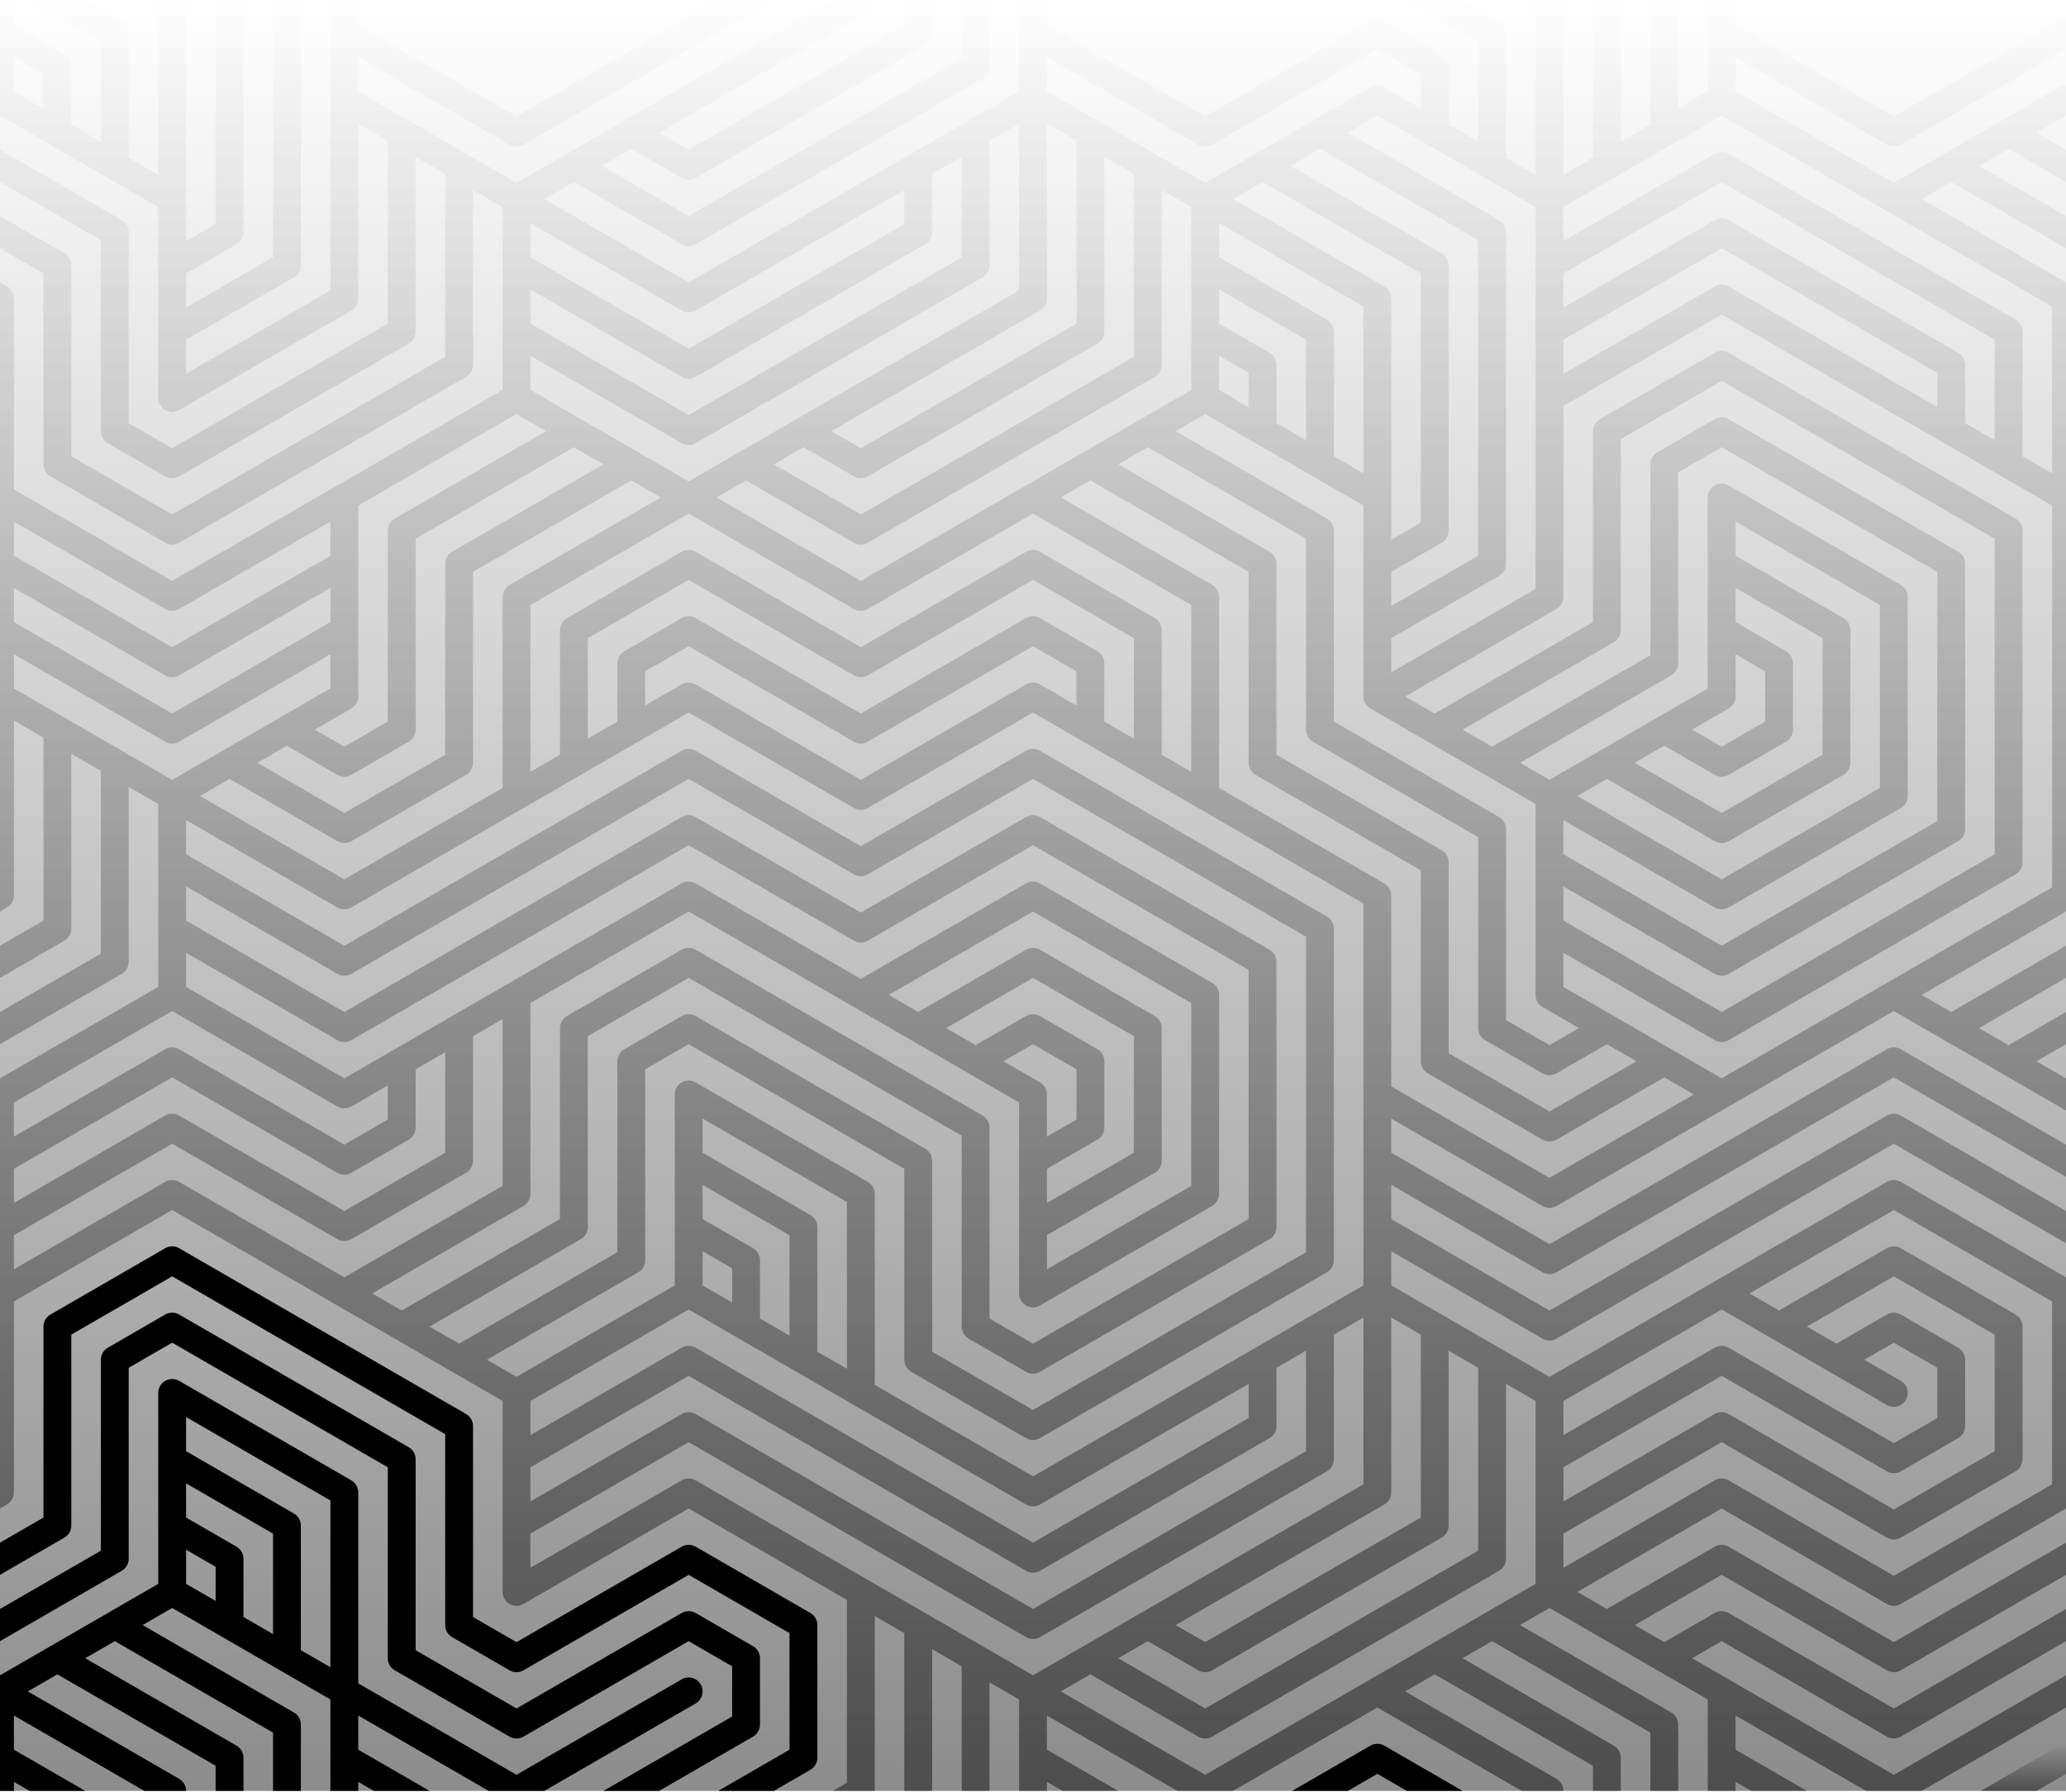 <svg width="2000" height="1734" viewBox="0 0 2000 1734" fill="none" xmlns="http://www.w3.org/2000/svg">
<defs>
    <linearGradient id="Gradient" x1="0" x2="0" y1="1" y2="0">
        <stop offset="0%" stop-color="#000000" stop-opacity="0.45" />
        <stop offset="100%" stop-color="#000000" stop-opacity="0" />
    </linearGradient>
</defs>
<g clip-path="url(#clip0_253_68)">
<path d="M0 0.001H2000V1733.33H0V0.001Z" fill="url(#Gradient)"/>
<path d="M1999.4 1687.77C1999.15 1687.79 1998.91 1687.8 1998.65 1687.83C1998.47 1687.85 1998.28 1687.87 1998.08 1687.89C1997.84 1687.93 1997.61 1687.97 1997.37 1688.03C1997.19 1688.05 1997 1688.09 1996.8 1688.15C1996.56 1688.2 1996.32 1688.28 1996.07 1688.35C1995.91 1688.4 1995.73 1688.45 1995.57 1688.51C1995.29 1688.61 1995.01 1688.72 1994.75 1688.84C1994.63 1688.88 1994.51 1688.93 1994.39 1688.99C1994.05 1689.13 1993.73 1689.31 1993.41 1689.48C1993.37 1689.51 1993.32 1689.53 1993.27 1689.56L1993.08 1689.67C1993.03 1689.71 1992.97 1689.73 1992.91 1689.76L1917.51 1733.33H1971.39L2000 1716.8V1687.76C1999.97 1687.76 1999.95 1687.76 1999.92 1687.76C1999.75 1687.76 1999.57 1687.76 1999.4 1687.77Z" fill="url(#Gradient)"/>
<path d="M1415.84 1733.33L1340.07 1689.56C1339.96 1689.49 1339.84 1689.44 1339.73 1689.39C1339.51 1689.25 1339.27 1689.13 1339.03 1689.03C1338.83 1688.93 1338.63 1688.85 1338.43 1688.76C1338.24 1688.69 1338.04 1688.61 1337.85 1688.55C1337.6 1688.45 1337.36 1688.37 1337.11 1688.31C1336.95 1688.25 1336.79 1688.21 1336.64 1688.17C1336.36 1688.11 1336.08 1688.04 1335.8 1687.99C1335.67 1687.96 1335.52 1687.93 1335.37 1687.92C1335.09 1687.87 1334.81 1687.84 1334.53 1687.81C1334.37 1687.8 1334.21 1687.79 1334.05 1687.77C1333.79 1687.76 1333.53 1687.76 1333.26 1687.76C1333.08 1687.76 1332.91 1687.76 1332.73 1687.77C1332.48 1687.79 1332.24 1687.8 1331.99 1687.83C1331.8 1687.85 1331.61 1687.87 1331.41 1687.89C1331.18 1687.93 1330.94 1687.97 1330.71 1688.03C1330.52 1688.05 1330.33 1688.09 1330.14 1688.15C1329.89 1688.2 1329.65 1688.28 1329.4 1688.35C1329.24 1688.4 1329.07 1688.45 1328.9 1688.51C1328.62 1688.6 1328.35 1688.72 1328.08 1688.83C1327.96 1688.88 1327.83 1688.93 1327.71 1688.99C1327.39 1689.13 1327.07 1689.31 1326.75 1689.48C1326.7 1689.51 1326.65 1689.53 1326.6 1689.56L1326.41 1689.67C1326.36 1689.69 1326.3 1689.73 1326.24 1689.76L1250.84 1733.33H1304.72L1333.33 1716.8L1361.95 1733.33H1415.84Z" fill="black"/>
<path d="M375.447 1605.48C375.459 1605.81 375.473 1606.13 375.509 1606.45C375.533 1606.67 375.572 1606.88 375.607 1607.09C375.659 1607.41 375.719 1607.73 375.795 1608.05C375.84 1608.24 375.887 1608.44 375.94 1608.63C376.044 1608.99 376.164 1609.35 376.296 1609.69C376.348 1609.83 376.391 1609.97 376.447 1610.11C376.64 1610.57 376.857 1611.01 377.097 1611.45C377.185 1611.61 377.287 1611.76 377.38 1611.92C377.555 1612.2 377.735 1612.48 377.929 1612.76C378.056 1612.93 378.187 1613.11 378.323 1613.28C378.536 1613.56 378.76 1613.81 378.991 1614.07C379.113 1614.2 379.227 1614.33 379.353 1614.47C379.708 1614.81 380.085 1615.15 380.477 1615.47C380.607 1615.56 380.744 1615.67 380.879 1615.76C381.22 1616.01 381.571 1616.25 381.935 1616.47C382.009 1616.52 382.073 1616.57 382.149 1616.61L493.273 1680.81C497.441 1683.21 502.576 1683.21 506.744 1680.81L617.852 1616.61C617.887 1616.6 617.916 1616.57 617.951 1616.55L666.66 1588.4L708.753 1612.72L708.755 1661.35L659.949 1689.55C659.944 1689.56 659.939 1689.56 659.939 1689.56L584.173 1733.33H638.059L673.388 1712.92H673.4L728.963 1680.8C733.129 1678.4 735.697 1673.95 735.697 1669.13L735.696 1605.04C735.697 1605.01 735.703 1604.99 735.703 1604.95C735.703 1604.83 735.683 1604.71 735.68 1604.59C735.669 1604.19 735.647 1603.79 735.601 1603.39C735.58 1603.21 735.548 1603.04 735.52 1602.85C735.463 1602.49 735.393 1602.12 735.308 1601.77C735.269 1601.61 735.231 1601.45 735.187 1601.29C735.071 1600.88 734.933 1600.47 734.779 1600.07C734.744 1599.99 734.717 1599.89 734.681 1599.8C734.48 1599.32 734.252 1598.84 733.997 1598.39C733.935 1598.27 733.861 1598.16 733.795 1598.05C733.593 1597.72 733.379 1597.39 733.149 1597.07C733.044 1596.92 732.937 1596.77 732.827 1596.64C732.573 1596.31 732.305 1596 732.023 1595.69C731.943 1595.61 731.871 1595.52 731.787 1595.44C731.413 1595.07 731.013 1594.72 730.599 1594.39C730.501 1594.31 730.4 1594.24 730.301 1594.16C729.916 1593.87 729.516 1593.6 729.101 1593.36C729.053 1593.32 729.012 1593.29 728.963 1593.27L728.673 1593.09C728.673 1593.09 728.649 1593.08 728.637 1593.08L673.393 1561.16C669.225 1558.76 664.091 1558.76 659.923 1561.16L604.369 1593.27C604.335 1593.28 604.304 1593.31 604.269 1593.33L500.008 1653.57L402.361 1597.16L402.356 1412.33C402.356 1407.52 399.789 1403.07 395.621 1400.67L228.984 1304.39C228.977 1304.38 228.971 1304.38 228.963 1304.37L173.393 1272.28C169.225 1269.87 164.091 1269.87 159.923 1272.28L104.369 1304.38C104.242 1304.45 104.127 1304.53 104.004 1304.61C103.806 1304.73 103.608 1304.86 103.416 1304.99C103.21 1305.14 103.013 1305.29 102.817 1305.44C102.68 1305.55 102.543 1305.65 102.41 1305.76C102.186 1305.95 101.973 1306.15 101.764 1306.35C101.669 1306.44 101.574 1306.54 101.482 1306.63C101.262 1306.86 101.053 1307.09 100.851 1307.32C100.775 1307.41 100.7 1307.5 100.627 1307.59C100.429 1307.84 100.242 1308.09 100.064 1308.35C99.992 1308.45 99.921 1308.55 99.853 1308.66C99.689 1308.91 99.535 1309.16 99.388 1309.42C99.317 1309.55 99.247 1309.67 99.181 1309.8C99.05 1310.05 98.93 1310.3 98.816 1310.56C98.75 1310.71 98.686 1310.85 98.625 1311C98.523 1311.26 98.431 1311.51 98.345 1311.77C98.293 1311.92 98.242 1312.08 98.196 1312.24C98.114 1312.51 98.044 1312.79 97.981 1313.07C97.95 1313.21 97.918 1313.35 97.891 1313.49C97.827 1313.82 97.78 1314.14 97.741 1314.47C97.729 1314.57 97.715 1314.67 97.706 1314.76C97.668 1315.16 97.648 1315.56 97.645 1315.96C97.645 1315.99 97.641 1316.02 97.641 1316.05V1316.16C97.642 1316.27 97.638 1316.38 97.641 1316.49L97.643 1500.85L0 1557.27V1588.4L117.851 1520.31C122.019 1517.91 124.587 1513.45 124.587 1508.64L124.584 1323.83L166.66 1299.52L215.457 1327.7C215.467 1327.71 215.476 1327.72 215.476 1327.72L375.413 1420.12L375.419 1604.79C375.419 1604.84 375.411 1604.88 375.411 1604.92C375.411 1605.11 375.439 1605.29 375.447 1605.48Z" fill="black"/>
<path d="M235.689 1508.63C235.689 1503.81 233.121 1499.37 228.953 1496.96L180.141 1468.76V1435.69L264.303 1484.32L264.308 1581.59L235.696 1565.05L235.689 1508.63ZM180.141 1499.89L208.748 1516.41L208.752 1549.49L180.143 1532.96L180.141 1499.89ZM319.863 1613.68L291.252 1597.15L291.245 1476.53C291.245 1471.72 288.677 1467.27 284.509 1464.87L180.14 1404.56V1371.49L319.859 1452.23L319.863 1613.68ZM346.804 1733.33V1724.59L361.945 1733.33H415.833L346.803 1693.45L346.801 1660.39L473.064 1733.33H526.951L673.405 1648.71C679.849 1644.99 682.056 1636.75 678.336 1630.29C674.616 1623.85 666.377 1621.64 659.933 1625.36L500.008 1717.76L346.807 1629.25L346.801 1444.44C346.8 1439.63 344.233 1435.17 340.065 1432.76L173.4 1336.47C173.367 1336.45 173.329 1336.44 173.295 1336.41C173.016 1336.25 172.729 1336.12 172.44 1335.97C172.321 1335.92 172.204 1335.85 172.085 1335.8C171.816 1335.69 171.539 1335.59 171.261 1335.48C171.113 1335.43 170.965 1335.37 170.815 1335.32C170.583 1335.24 170.345 1335.19 170.108 1335.12C169.905 1335.07 169.705 1335.01 169.503 1334.97C169.313 1334.93 169.121 1334.91 168.931 1334.87C168.673 1334.83 168.419 1334.77 168.161 1334.75C168 1334.73 167.837 1334.73 167.673 1334.72C167.385 1334.69 167.097 1334.68 166.811 1334.67C166.763 1334.67 166.716 1334.67 166.668 1334.67C166.544 1334.67 166.424 1334.68 166.3 1334.68C166.029 1334.69 165.76 1334.69 165.492 1334.72C165.285 1334.75 165.084 1334.77 164.88 1334.8C164.656 1334.83 164.435 1334.85 164.213 1334.89C163.981 1334.95 163.755 1334.99 163.527 1335.05C163.336 1335.09 163.145 1335.13 162.957 1335.2C162.723 1335.27 162.491 1335.33 162.261 1335.41C162.079 1335.48 161.896 1335.55 161.715 1335.61C161.5 1335.71 161.288 1335.8 161.079 1335.89C160.884 1335.97 160.691 1336.07 160.499 1336.17C160.319 1336.27 160.141 1336.36 159.967 1336.47C159.753 1336.59 159.543 1336.71 159.336 1336.84C159.192 1336.93 159.052 1337.04 158.911 1337.13C158.688 1337.29 158.471 1337.45 158.256 1337.63C158.139 1337.72 158.023 1337.81 157.908 1337.92C157.692 1338.11 157.48 1338.29 157.276 1338.49C157.167 1338.6 157.061 1338.71 156.956 1338.81C156.765 1339.01 156.577 1339.21 156.397 1339.43C156.281 1339.57 156.172 1339.71 156.061 1339.85C155.909 1340.05 155.757 1340.24 155.616 1340.45C155.487 1340.64 155.369 1340.83 155.251 1341.01C155.168 1341.15 155.076 1341.27 154.999 1341.4C154.968 1341.45 154.945 1341.51 154.916 1341.56C154.799 1341.77 154.693 1341.99 154.588 1342.21C154.495 1342.4 154.397 1342.59 154.315 1342.77C154.231 1342.97 154.16 1343.16 154.085 1343.36C153.999 1343.59 153.909 1343.81 153.837 1344.04C153.787 1344.2 153.749 1344.36 153.705 1344.51C153.627 1344.79 153.549 1345.07 153.489 1345.36C153.465 1345.47 153.449 1345.59 153.428 1345.71C153.368 1346.04 153.312 1346.36 153.277 1346.69C153.267 1346.8 153.263 1346.89 153.255 1347C153.225 1347.35 153.204 1347.69 153.201 1348.05C153.201 1348.08 153.197 1348.11 153.197 1348.15V1411.95C153.196 1412 153.199 1412.04 153.197 1412.09L153.199 1476.12C153.196 1476.2 153.2 1476.28 153.199 1476.36V1532.95L48.518 1593.44C48.513 1593.44 48.507 1593.44 48.507 1593.44L0 1621.47V1733.33H13.473V1724.59L28.618 1733.33H82.505L13.473 1693.45V1660.39L139.731 1733.33H180.135C180.133 1728.52 177.567 1724.05 173.397 1721.65L26.945 1637.04L55.557 1620.51L208.747 1709.01L208.748 1733.33H235.691L235.689 1701.23C235.689 1696.41 233.121 1691.96 228.953 1689.55L82.499 1604.93L111.11 1588.4L264.303 1676.91L264.304 1733.33H291.247L291.245 1669.13C291.245 1664.31 288.677 1659.87 284.509 1657.45L138.053 1572.84L166.664 1556.31L215.692 1584.63C215.743 1584.65 215.791 1584.69 215.84 1584.72L271.248 1616.73C271.297 1616.76 271.344 1616.79 271.395 1616.81L319.859 1644.81L319.86 1701.17C319.86 1701.19 319.856 1701.2 319.856 1701.23C319.856 1701.24 319.86 1701.25 319.86 1701.27L319.861 1733.33H346.804Z" fill="black"/>
<path d="M0 1493.07V1524.2L62.296 1488.21C66.464 1485.8 69.031 1481.35 69.031 1476.53L69.029 1291.73L166.659 1235.32L271.028 1295.62L271.04 1295.62L430.969 1388.03L430.975 1572.67C430.975 1572.72 430.964 1572.77 430.964 1572.83C430.964 1573.05 430.996 1573.27 431.008 1573.49C431.021 1573.77 431.032 1574.07 431.063 1574.33C431.088 1574.57 431.129 1574.8 431.168 1575.03C431.217 1575.33 431.273 1575.63 431.344 1575.93C431.392 1576.13 431.443 1576.35 431.501 1576.55C431.599 1576.88 431.712 1577.21 431.835 1577.55C431.893 1577.71 431.943 1577.87 432.008 1578.03C432.197 1578.48 432.409 1578.92 432.645 1579.35C432.741 1579.52 432.853 1579.68 432.957 1579.85C433.121 1580.12 433.291 1580.39 433.472 1580.64C433.607 1580.83 433.744 1581.01 433.889 1581.2C434.088 1581.45 434.299 1581.69 434.515 1581.93C434.649 1582.08 434.775 1582.23 434.917 1582.37C435.265 1582.72 435.637 1583.04 436.023 1583.36C436.16 1583.47 436.305 1583.57 436.449 1583.68C436.78 1583.92 437.123 1584.15 437.475 1584.36C437.555 1584.41 437.623 1584.47 437.704 1584.52L493.273 1616.61C497.441 1619.03 502.576 1619.03 506.744 1616.61L562.297 1584.52C562.332 1584.49 562.363 1584.47 562.397 1584.45L666.659 1524.21L764.308 1580.63L764.309 1693.44L695.279 1733.33H749.16L784.517 1712.91C788.685 1710.49 791.253 1706.04 791.253 1701.23L791.251 1572.93C791.251 1572.91 791.256 1572.88 791.256 1572.85C791.256 1572.75 791.239 1572.64 791.236 1572.53C791.227 1572.12 791.203 1571.69 791.155 1571.28C791.135 1571.11 791.103 1570.95 791.077 1570.77C791.019 1570.4 790.948 1570.03 790.86 1569.67C790.823 1569.51 790.785 1569.36 790.743 1569.2C790.625 1568.79 790.487 1568.37 790.329 1567.96C790.297 1567.88 790.271 1567.79 790.236 1567.71C790.036 1567.21 789.807 1566.75 789.552 1566.29C789.488 1566.17 789.415 1566.07 789.348 1565.96C789.148 1565.61 788.935 1565.29 788.705 1564.97C788.599 1564.83 788.491 1564.68 788.379 1564.53C788.128 1564.21 787.864 1563.91 787.585 1563.61C787.501 1563.52 787.425 1563.43 787.339 1563.33C786.968 1562.96 786.571 1562.61 786.159 1562.29C786.056 1562.21 785.949 1562.13 785.844 1562.05C785.468 1561.77 785.077 1561.51 784.672 1561.27C784.619 1561.24 784.572 1561.2 784.517 1561.16L673.393 1496.96C669.225 1494.56 664.091 1494.56 659.923 1496.96L548.815 1561.16C548.781 1561.19 548.752 1561.21 548.719 1561.23L500.007 1589.37L457.917 1565.05L457.912 1380.24C457.912 1375.43 455.344 1370.97 451.176 1368.56L284.528 1272.28C284.524 1272.28 284.521 1272.28 284.521 1272.28L173.393 1208.08C169.225 1205.67 164.091 1205.67 159.923 1208.08L48.815 1272.28C48.697 1272.34 48.592 1272.42 48.477 1272.5C48.265 1272.63 48.054 1272.76 47.849 1272.9C47.656 1273.04 47.471 1273.18 47.286 1273.32C47.137 1273.44 46.987 1273.55 46.843 1273.68C46.631 1273.86 46.43 1274.04 46.231 1274.23C46.124 1274.34 46.016 1274.44 45.913 1274.55C45.705 1274.76 45.508 1274.98 45.317 1275.2C45.229 1275.31 45.142 1275.41 45.057 1275.51C44.871 1275.74 44.695 1275.98 44.526 1276.22C44.444 1276.34 44.363 1276.46 44.284 1276.58C44.131 1276.81 43.987 1277.05 43.849 1277.3C43.768 1277.44 43.689 1277.58 43.613 1277.73C43.493 1277.96 43.381 1278.19 43.275 1278.43C43.2 1278.59 43.129 1278.76 43.06 1278.93C42.967 1279.16 42.882 1279.4 42.801 1279.64C42.743 1279.81 42.686 1279.99 42.634 1280.16C42.559 1280.42 42.495 1280.68 42.435 1280.94C42.399 1281.09 42.362 1281.25 42.332 1281.41C42.273 1281.72 42.229 1282.02 42.192 1282.33C42.177 1282.45 42.16 1282.57 42.149 1282.69C42.114 1283.06 42.097 1283.43 42.093 1283.8C42.093 1283.85 42.086 1283.9 42.086 1283.95V1284.13C42.087 1284.21 42.083 1284.29 42.086 1284.37L42.088 1468.75L0 1493.07Z" fill="black"/>
<path d="M1840.08 11.681L1860.28 0.001H1806.4L1826.6 11.681C1830.77 14.081 1835.91 14.081 1840.08 11.681Z" fill="transparent"/>
<path d="M1840.08 75.868L1971.39 0.001H1917.51L1833.35 48.628L1749.17 0.001H1695.28L1826.6 75.868C1830.77 78.281 1835.91 78.281 1840.08 75.868Z" fill="transparent"/>
<path d="M1173.41 11.681L1193.62 0.001H1139.73L1159.94 11.681C1164.11 14.081 1169.24 14.081 1173.41 11.681Z" fill="transparent"/>
<path d="M1173.41 75.868L1304.72 0.001H1250.84L1166.67 48.628L1082.5 0.001H1028.61L1159.94 75.868C1164.11 78.281 1169.24 78.281 1173.41 75.868Z" fill="transparent"/>
<path d="M493.272 11.681C497.44 14.081 502.576 14.081 506.744 11.681L526.951 0.001H473.064L493.272 11.681Z" fill="transparent"/>
<path d="M415.833 0.001H361.945L493.272 75.868C497.44 78.281 502.576 78.281 506.744 75.868L638.059 0.001H584.173L500.008 48.628L415.833 0.001Z" fill="transparent"/>
<path d="M673.411 300.561L840.072 204.267L875.421 183.841V216.907L826.629 245.094C826.62 245.107 826.609 245.108 826.6 245.121L666.675 337.521L513.473 249.014V215.947L659.939 300.561C664.107 302.974 669.243 302.974 673.411 300.561ZM1159.94 140.067C1164.11 142.481 1169.24 142.481 1173.41 140.067L1333.33 47.667L1375.41 71.974V105.041L1340.07 84.614C1339.96 84.561 1339.85 84.507 1339.73 84.454C1339.51 84.321 1339.27 84.201 1339.03 84.094C1338.83 84.001 1338.63 83.907 1338.43 83.827C1338.24 83.747 1338.04 83.667 1337.85 83.601C1337.6 83.521 1337.36 83.441 1337.11 83.361C1336.95 83.321 1336.79 83.267 1336.63 83.227C1336.36 83.161 1336.09 83.107 1335.81 83.054C1335.67 83.027 1335.52 83.001 1335.36 82.974C1335.09 82.934 1334.81 82.907 1334.55 82.881C1334.37 82.867 1334.21 82.854 1334.05 82.841C1333.79 82.827 1333.53 82.827 1333.27 82.827C1333.09 82.827 1332.9 82.827 1332.72 82.841C1332.48 82.854 1332.25 82.868 1332.01 82.894C1331.81 82.907 1331.6 82.934 1331.4 82.961C1331.18 83.001 1330.95 83.041 1330.73 83.081C1330.53 83.121 1330.33 83.161 1330.12 83.214C1329.89 83.267 1329.66 83.334 1329.43 83.401C1329.25 83.454 1329.07 83.521 1328.89 83.574C1328.63 83.667 1328.36 83.774 1328.1 83.881C1327.97 83.947 1327.83 84.001 1327.7 84.054C1327.39 84.201 1327.09 84.361 1326.78 84.534C1326.72 84.561 1326.66 84.587 1326.6 84.627L1326.38 84.747C1326.34 84.774 1326.3 84.801 1326.26 84.814L1270.85 116.827C1270.8 116.867 1270.75 116.894 1270.69 116.921L1215.33 148.907C1215.26 148.947 1215.19 148.987 1215.13 149.027L1166.67 177.027L1062 116.547C1061.99 116.547 1061.98 116.547 1061.97 116.534L1013.48 88.521L1013.47 55.454L1159.94 140.067ZM1486.53 321.321C1486.53 321.334 1486.53 321.347 1486.53 321.361V385.188V385.441C1486.53 385.481 1486.53 385.534 1486.53 385.574V569.989L1346.8 650.725V617.663L1451.19 557.347C1455.35 554.939 1457.92 550.489 1457.92 545.673V417.281V417.265L1457.91 224.681C1457.91 219.867 1455.35 215.414 1451.17 213.014L1304.73 128.401L1333.33 111.867L1382.33 140.174C1382.4 140.214 1382.45 140.241 1382.52 140.281L1437.89 172.267C1437.95 172.307 1438.01 172.347 1438.07 172.374L1486.52 200.374L1486.53 321.321ZM1986.53 458.127L1957.92 441.598L1957.91 320.974C1957.91 316.161 1955.35 311.707 1951.17 309.307L1840.07 245.107H1840.05L1673.4 148.814C1669.23 146.414 1664.09 146.414 1659.92 148.814L1513.47 233.441V200.374L1562.17 172.241C1562.2 172.214 1562.24 172.201 1562.28 172.174C1562.32 172.161 1562.35 172.134 1562.39 172.107L1617.71 140.147C1617.75 140.121 1617.8 140.107 1617.84 140.081C1617.88 140.054 1617.92 140.027 1617.96 140.001L1666.65 111.867L1826.6 204.267L1986.52 296.667L1986.53 458.127ZM1840.08 373.507C1840.08 373.507 1840.08 373.507 1840.07 373.507L1673.4 277.214C1669.23 274.801 1664.09 274.801 1659.92 277.214L1513.47 361.827V328.774L1666.65 240.254L1826.6 332.667C1826.61 332.667 1826.63 332.667 1826.63 332.681L1875.41 360.867V393.934L1840.08 373.507ZM1826.6 268.467H1826.61L1930.97 328.761V426.03L1902.36 409.499V353.081C1902.36 348.267 1899.79 343.814 1895.63 341.401L1840.07 309.307C1840.05 309.307 1840.04 309.294 1840.04 309.294L1673.4 213.014C1669.23 210.614 1664.09 210.614 1659.92 213.014L1513.47 297.641V264.574L1666.65 176.067L1826.6 268.467ZM1826.67 951.254C1826.64 951.267 1826.61 951.275 1826.59 951.289L1666.67 1043.69L1562.61 983.573C1562.61 983.573 1562.6 983.567 1562.6 983.565L1513.47 955.182V922.118L1659.93 1006.74C1664.11 1009.15 1669.24 1009.15 1673.41 1006.74L1840.05 910.451L1840.07 910.445L1951.19 846.237C1955.35 843.829 1957.92 839.378 1957.92 834.561V706.169C1957.92 706.163 1957.92 706.158 1957.92 706.153L1957.91 513.574C1957.91 508.757 1955.35 504.307 1951.17 501.899L1784.53 405.618L1784.52 405.609L1673.4 341.414C1669.23 339.001 1664.09 339.001 1659.92 341.414L1548.81 405.61C1548.69 405.679 1548.59 405.761 1548.47 405.833C1548.27 405.962 1548.05 406.091 1547.85 406.233C1547.65 406.369 1547.47 406.514 1547.28 406.661C1547.13 406.775 1546.99 406.887 1546.84 407.009C1546.63 407.19 1546.43 407.378 1546.23 407.571C1546.12 407.673 1546.01 407.773 1545.92 407.877C1545.71 408.091 1545.51 408.314 1545.31 408.541C1545.23 408.641 1545.15 408.741 1545.05 408.843C1544.87 409.077 1544.69 409.315 1544.52 409.559C1544.44 409.675 1544.36 409.791 1544.28 409.91C1544.13 410.146 1543.99 410.386 1543.85 410.631C1543.77 410.773 1543.69 410.914 1543.61 411.058C1543.49 411.291 1543.39 411.526 1543.28 411.765C1543.2 411.929 1543.13 412.094 1543.07 412.261C1542.97 412.497 1542.88 412.734 1542.8 412.974C1542.75 413.146 1542.68 413.318 1542.64 413.494C1542.56 413.751 1542.49 414.01 1542.44 414.271C1542.4 414.429 1542.36 414.586 1542.33 414.746C1542.28 415.05 1542.23 415.355 1542.19 415.663C1542.17 415.783 1542.16 415.902 1542.15 416.022C1542.12 416.393 1542.09 416.763 1542.09 417.138C1542.09 417.186 1542.08 417.234 1542.08 417.282V417.465C1542.08 417.544 1542.08 417.622 1542.08 417.701L1542.09 602.087L1388.89 690.606L1360.28 674.074L1506.75 589.446C1510.91 587.038 1513.48 582.587 1513.48 577.771L1513.47 392.961L1666.65 304.454L1826.59 396.854L1882.36 429.075C1882.41 429.103 1882.45 429.135 1882.51 429.162L1937.91 461.173C1937.96 461.201 1938.01 461.231 1938.07 461.259L1986.52 489.259L1986.53 674.078V674.403C1986.53 674.419 1986.53 674.435 1986.53 674.451V858.877L1826.67 951.254ZM1500.01 1139.99L1346.8 1051.48V866.661C1346.8 861.843 1344.24 857.393 1340.07 854.985L1180.14 762.586L1180.13 577.771C1180.13 572.955 1177.57 568.505 1173.4 566.097L1026.95 481.482L1055.56 464.95L1208.75 553.457L1208.75 737.895C1208.75 737.913 1208.75 737.93 1208.75 737.947V738.275C1208.75 738.363 1208.76 738.449 1208.77 738.535C1208.77 738.853 1208.79 739.169 1208.81 739.485C1208.83 739.658 1208.85 739.827 1208.87 739.999C1208.91 740.251 1208.94 740.502 1208.99 740.751C1209.03 740.965 1209.08 741.174 1209.13 741.383C1209.18 741.59 1209.23 741.794 1209.28 741.997C1209.35 742.226 1209.42 742.45 1209.5 742.674C1209.57 742.858 1209.63 743.042 1209.7 743.225C1209.79 743.446 1209.88 743.662 1209.98 743.877C1210.07 744.062 1210.15 744.245 1210.25 744.426C1210.35 744.623 1210.45 744.817 1210.56 745.007C1210.67 745.199 1210.79 745.39 1210.91 745.577C1211.02 745.747 1211.13 745.913 1211.25 746.078C1211.39 746.271 1211.53 746.462 1211.68 746.649C1211.8 746.801 1211.92 746.949 1212.05 747.095C1212.21 747.275 1212.37 747.453 1212.53 747.625C1212.68 747.775 1212.83 747.921 1212.98 748.065C1213.14 748.213 1213.3 748.361 1213.46 748.502C1213.65 748.666 1213.85 748.821 1214.05 748.974C1214.19 749.081 1214.33 749.187 1214.47 749.289C1214.73 749.47 1214.99 749.638 1215.26 749.802C1215.34 749.847 1215.41 749.901 1215.49 749.945L1215.77 750.111C1215.79 750.119 1215.8 750.127 1215.81 750.134L1375.41 842.345V1027.01C1375.41 1027.06 1375.41 1027.1 1375.41 1027.15C1375.41 1027.33 1375.44 1027.52 1375.44 1027.7C1375.45 1028.03 1375.47 1028.36 1375.51 1028.68C1375.53 1028.89 1375.57 1029.1 1375.6 1029.31C1375.65 1029.64 1375.72 1029.96 1375.8 1030.28C1375.84 1030.47 1375.89 1030.66 1375.95 1030.84C1376.04 1031.21 1376.16 1031.57 1376.29 1031.92C1376.35 1032.05 1376.39 1032.19 1376.45 1032.33C1376.64 1032.79 1376.85 1033.24 1377.09 1033.68C1377.19 1033.84 1377.29 1033.99 1377.39 1034.14C1377.56 1034.43 1377.73 1034.71 1377.93 1034.98C1378.05 1035.16 1378.19 1035.34 1378.32 1035.51C1378.53 1035.78 1378.76 1036.03 1378.99 1036.28C1379.12 1036.42 1379.23 1036.56 1379.36 1036.68C1379.71 1037.04 1380.08 1037.37 1380.48 1037.68C1380.61 1037.79 1380.75 1037.88 1380.88 1037.98C1381.21 1038.24 1381.57 1038.47 1381.93 1038.69C1382.01 1038.74 1382.07 1038.79 1382.15 1038.84L1493.27 1103.03C1497.44 1105.44 1502.57 1105.44 1506.75 1103.03L1611.12 1042.73L1639.73 1059.26L1500.01 1139.99ZM1833.32 1171.12L1986.53 1259.64V1436.65L1833.33 1525.17L1673.4 1432.77C1669.23 1430.36 1664.09 1430.36 1659.92 1432.77L1513.48 1517.39V1484.32L1666.65 1395.81L1826.47 1488.15C1826.51 1488.16 1826.55 1488.2 1826.59 1488.21C1826.75 1488.31 1826.92 1488.37 1827.08 1488.47C1827.37 1488.61 1827.67 1488.77 1827.96 1488.89C1828.15 1488.99 1828.36 1489.05 1828.56 1489.13C1828.87 1489.25 1829.17 1489.36 1829.48 1489.45C1829.67 1489.51 1829.85 1489.56 1830.04 1489.6C1830.41 1489.69 1830.79 1489.77 1831.16 1489.84C1831.29 1489.85 1831.44 1489.89 1831.59 1489.91C1832.08 1489.97 1832.57 1490.01 1833.08 1490.03C1833.25 1490.03 1833.44 1490.01 1833.61 1490.01C1833.95 1490 1834.29 1489.99 1834.63 1489.95C1834.84 1489.93 1835.05 1489.91 1835.27 1489.88C1835.61 1489.83 1835.95 1489.76 1836.29 1489.68C1836.47 1489.64 1836.64 1489.61 1836.8 1489.57C1837.29 1489.44 1837.76 1489.28 1838.24 1489.09C1838.39 1489.04 1838.53 1488.96 1838.69 1488.89C1839.08 1488.73 1839.47 1488.55 1839.84 1488.33C1839.92 1488.29 1840 1488.27 1840.07 1488.23L1951.19 1424.01C1955.35 1421.6 1957.92 1417.16 1957.92 1412.33V1284.04C1957.92 1284.01 1957.92 1283.99 1957.92 1283.96C1957.92 1283.87 1957.91 1283.79 1957.91 1283.7C1957.89 1283.25 1957.87 1282.82 1957.83 1282.39C1957.8 1282.22 1957.77 1282.06 1957.75 1281.9C1957.69 1281.51 1957.61 1281.14 1957.52 1280.76C1957.49 1280.62 1957.45 1280.47 1957.41 1280.33C1957.29 1279.89 1957.15 1279.47 1956.99 1279.06C1956.96 1278.98 1956.93 1278.9 1956.91 1278.82C1956.71 1278.33 1956.47 1277.86 1956.21 1277.4C1956.16 1277.29 1956.08 1277.18 1956.03 1277.08C1955.81 1276.73 1955.6 1276.4 1955.37 1276.08C1955.27 1275.93 1955.16 1275.79 1955.05 1275.65C1954.8 1275.32 1954.52 1275.01 1954.24 1274.71C1954.16 1274.63 1954.09 1274.54 1954.01 1274.45C1953.64 1274.08 1953.24 1273.73 1952.83 1273.4C1952.72 1273.32 1952.61 1273.25 1952.52 1273.17C1952.13 1272.88 1951.75 1272.62 1951.33 1272.38C1951.28 1272.34 1951.24 1272.31 1951.19 1272.28L1950.87 1272.09L1840.07 1208.08C1835.89 1205.67 1830.76 1205.67 1826.59 1208.08L1722.21 1268.38L1693.6 1251.85L1833.32 1171.12ZM1770.72 1327.54C1770.73 1327.54 1770.73 1327.55 1770.75 1327.56L1826.6 1359.83C1833.04 1363.55 1841.28 1361.33 1845 1354.89C1846.23 1352.76 1846.81 1350.45 1846.81 1348.16C1846.81 1343.51 1844.4 1338.97 1840.07 1336.47L1804.72 1316.05L1833.32 1299.52L1875.43 1323.83V1372.45L1833.33 1396.77L1673.4 1304.37C1669.23 1301.97 1664.09 1301.97 1659.92 1304.38L1513.48 1388.99L1513.47 1355.93L1666.67 1267.42L1770.72 1327.54ZM1930.97 1291.73V1404.56L1833.33 1460.97L1673.4 1368.57C1669.23 1366.16 1664.09 1366.16 1659.92 1368.57L1513.48 1453.19V1420.12L1666.65 1331.62L1826.45 1423.93C1826.49 1423.96 1826.53 1424 1826.59 1424.03C1826.77 1424.13 1826.99 1424.21 1827.17 1424.32C1827.43 1424.45 1827.68 1424.59 1827.93 1424.69C1828.15 1424.79 1828.37 1424.87 1828.59 1424.95C1828.88 1425.05 1829.16 1425.16 1829.45 1425.24C1829.65 1425.31 1829.87 1425.36 1830.07 1425.41C1830.41 1425.51 1830.76 1425.57 1831.11 1425.63C1831.27 1425.65 1831.43 1425.69 1831.6 1425.72C1832.08 1425.77 1832.57 1425.81 1833.07 1425.83C1833.27 1425.83 1833.45 1425.81 1833.65 1425.81C1833.97 1425.8 1834.29 1425.79 1834.6 1425.76C1834.83 1425.73 1835.07 1425.71 1835.29 1425.68C1835.61 1425.63 1835.93 1425.56 1836.24 1425.49C1836.44 1425.45 1836.63 1425.43 1836.81 1425.37C1837.29 1425.24 1837.76 1425.08 1838.23 1424.91C1838.39 1424.84 1838.55 1424.76 1838.71 1424.69C1839.09 1424.53 1839.45 1424.35 1839.83 1424.15C1839.91 1424.11 1839.99 1424.07 1840.07 1424.03L1895.63 1391.92C1899.8 1389.51 1902.36 1385.05 1902.36 1380.24V1316.15C1902.36 1316.12 1902.37 1316.09 1902.37 1316.06C1902.37 1315.96 1902.35 1315.85 1902.35 1315.75C1902.33 1315.32 1902.32 1314.9 1902.27 1314.49C1902.25 1314.32 1902.21 1314.15 1902.19 1313.98C1902.13 1313.61 1902.07 1313.24 1901.97 1312.87C1901.93 1312.72 1901.89 1312.57 1901.85 1312.42C1901.73 1311.99 1901.6 1311.57 1901.44 1311.16C1901.41 1311.08 1901.39 1311 1901.35 1310.92C1901.15 1310.43 1900.92 1309.95 1900.67 1309.49C1900.6 1309.39 1900.53 1309.28 1900.47 1309.18C1900.27 1308.83 1900.04 1308.5 1899.81 1308.17C1899.71 1308.03 1899.6 1307.89 1899.49 1307.75C1899.24 1307.42 1898.97 1307.1 1898.68 1306.8C1898.6 1306.72 1898.53 1306.63 1898.45 1306.55C1898.08 1306.18 1897.68 1305.82 1897.27 1305.49C1897.17 1305.42 1897.07 1305.35 1896.97 1305.28C1896.59 1304.98 1896.19 1304.71 1895.76 1304.46C1895.72 1304.44 1895.68 1304.4 1895.63 1304.37L1895.35 1304.21C1895.33 1304.2 1895.32 1304.19 1895.31 1304.18L1840.05 1272.28C1835.89 1269.87 1830.76 1269.87 1826.59 1272.28L1777.77 1300.48L1749.16 1283.95L1833.32 1235.32L1930.97 1291.73ZM1026.95 1637.04L1055.56 1620.51L1159.94 1680.81C1164.11 1683.21 1169.24 1683.21 1173.41 1680.81L1284.52 1616.61L1451.19 1520.31C1455.35 1517.91 1457.92 1513.45 1457.92 1508.64V1339.4L1486.53 1355.93V1412.56C1486.53 1412.63 1486.53 1412.69 1486.53 1412.75V1476.72C1486.53 1476.8 1486.53 1476.88 1486.53 1476.96V1532.95L1381.85 1593.44C1381.84 1593.44 1381.84 1593.44 1381.84 1593.44L1326.61 1625.36L1326.36 1625.51C1326.33 1625.52 1326.29 1625.53 1326.26 1625.56L1166.67 1717.76L1026.95 1637.04ZM659.923 1432.77L513.472 1517.39V1484.32L666.659 1395.81L826.556 1488.19C826.569 1488.2 826.581 1488.21 826.595 1488.21L993.272 1584.52C997.44 1586.92 1002.58 1586.92 1006.74 1584.52L1173.39 1488.23H1173.4L1284.52 1424.01C1288.69 1421.6 1291.25 1417.16 1291.25 1412.33L1291.25 1291.73L1319.86 1275.2L1319.87 1436.65L1159.93 1529.07L1104.2 1561.27C1104.14 1561.31 1104.08 1561.33 1104.02 1561.37L1048.64 1593.37C1048.58 1593.4 1048.52 1593.44 1048.46 1593.47L1000.01 1621.47L895.328 1560.99C895.32 1560.99 895.313 1560.99 895.305 1560.97L840.111 1529.09C840.097 1529.08 840.085 1529.07 840.072 1529.07L673.395 1432.77C669.227 1430.36 664.091 1430.36 659.923 1432.77ZM791.252 1308.27L791.245 1187.65C791.245 1182.83 788.677 1178.38 784.509 1175.97L680.14 1115.67V1082.61L819.859 1163.33L819.863 1324.8L791.252 1308.27ZM735.696 1276.17L735.689 1219.75C735.689 1214.93 733.121 1210.48 728.955 1208.07L680.141 1179.87V1146.81L764.303 1195.43L764.308 1292.7L735.696 1276.17ZM680.143 1244.08L680.141 1211L708.748 1227.53L708.752 1260.6L680.143 1244.08ZM1173.41 1359.83L1208.75 1339.4V1372.45L1159.96 1400.65C1159.95 1400.67 1159.94 1400.67 1159.93 1400.67L1000.01 1493.08L840.111 1400.69C840.097 1400.69 840.085 1400.68 840.072 1400.67L673.395 1304.37C669.227 1301.97 664.091 1301.97 659.923 1304.38L513.469 1389L513.468 1355.93L666.659 1267.42L771.356 1327.91L826.556 1359.8C826.569 1359.8 826.581 1359.81 826.595 1359.83L993.272 1456.12C997.44 1458.53 1002.58 1458.53 1006.74 1456.12L1173.41 1359.83ZM1264.31 1404.56L1159.95 1464.87H1159.93L1000.01 1557.27L840.111 1464.89C840.097 1464.88 840.085 1464.88 840.072 1464.87L673.395 1368.57C669.227 1366.16 664.091 1366.16 659.923 1368.57L513.471 1453.19L513.469 1420.13L666.659 1331.62L826.556 1424C826.569 1424 826.581 1424.01 826.595 1424.03L993.272 1520.32C997.44 1522.72 1002.58 1522.72 1006.74 1520.32L1173.38 1424.04C1173.39 1424.03 1173.39 1424.03 1173.39 1424.03L1228.96 1391.92C1233.13 1389.51 1235.7 1385.05 1235.7 1380.24V1323.83L1264.31 1307.3L1264.31 1404.56ZM1375.43 1468.75L1215.49 1561.17C1215.49 1561.17 1215.47 1561.17 1215.46 1561.19L1166.67 1589.37L1138.06 1572.84L1173.4 1552.41L1340.07 1456.11C1344.24 1453.71 1346.81 1449.25 1346.81 1444.44V1275.2L1375.41 1291.74L1375.43 1468.75ZM1430.97 1500.85L1271.04 1593.27C1271.04 1593.27 1271.03 1593.27 1271.03 1593.27L1166.67 1653.57L1082.5 1604.93L1111.11 1588.41L1159.94 1616.61C1164.11 1619.03 1169.24 1619.03 1173.41 1616.61L1228.96 1584.52C1228.97 1584.51 1228.98 1584.51 1228.99 1584.49L1395.63 1488.21C1399.8 1485.8 1402.36 1481.35 1402.36 1476.53V1307.3L1430.97 1323.83V1500.85ZM471.392 1316.05L617.851 1231.42C622.019 1229.01 624.587 1224.56 624.587 1219.75L624.584 1034.94L666.66 1010.63L715.449 1038.81C715.461 1038.82 715.473 1038.83 715.485 1038.83L875.413 1131.24L875.419 1315.9C875.419 1315.95 875.411 1315.99 875.411 1316.04C875.411 1316.23 875.439 1316.41 875.447 1316.6C875.46 1316.92 875.473 1317.25 875.509 1317.57C875.533 1317.78 875.572 1317.99 875.607 1318.2C875.659 1318.53 875.72 1318.85 875.795 1319.16C875.84 1319.36 875.887 1319.54 875.94 1319.73C876.044 1320.1 876.165 1320.46 876.297 1320.81C876.348 1320.94 876.391 1321.08 876.447 1321.22C876.64 1321.68 876.857 1322.13 877.099 1322.57C877.185 1322.72 877.284 1322.87 877.376 1323.03C877.552 1323.32 877.736 1323.6 877.931 1323.87C878.057 1324.05 878.185 1324.22 878.32 1324.39C878.536 1324.67 878.764 1324.93 879 1325.18C879.119 1325.31 879.228 1325.45 879.351 1325.57C879.708 1325.93 880.088 1326.26 880.481 1326.58C880.608 1326.68 880.74 1326.77 880.871 1326.87C881.217 1327.12 881.575 1327.36 881.945 1327.59C882.016 1327.63 882.077 1327.68 882.149 1327.73L993.273 1391.92C997.441 1394.33 1002.58 1394.33 1006.74 1391.92L1117.85 1327.72L1117.87 1327.72L1284.52 1231.42C1288.69 1229.01 1291.25 1224.56 1291.25 1219.75L1291.25 1027.18C1291.25 1027.18 1291.25 1027.17 1291.25 1027.16L1291.25 898.758C1291.25 893.942 1288.68 889.491 1284.51 887.083L1173.4 822.889C1173.4 822.886 1173.39 822.885 1173.39 822.885L1006.73 726.597C1002.56 724.189 997.424 724.189 993.256 726.597L833.333 818.999L673.395 726.597C669.227 724.189 664.091 724.189 659.923 726.597L493.261 822.893C493.243 822.903 493.227 822.917 493.208 822.927L333.341 915.298L180.14 826.787V793.723L326.605 878.343C330.773 880.751 335.909 880.75 340.077 878.342L506.739 782.046C506.757 782.035 506.773 782.023 506.792 782.013L561.947 750.143C561.987 750.122 562.024 750.098 562.064 750.077L617.483 718.055C617.549 718.019 617.613 717.979 617.679 717.942L666.659 689.642L826.272 781.857C826.288 781.866 826.304 781.874 826.32 781.883L826.601 782.046C826.677 782.09 826.756 782.122 826.831 782.165C827.109 782.318 827.391 782.466 827.679 782.598C827.816 782.662 827.953 782.719 828.092 782.778C828.168 782.81 828.243 782.842 828.319 782.873C828.499 782.945 828.68 783.015 828.864 783.079C829.068 783.151 829.272 783.214 829.479 783.277C829.68 783.337 829.883 783.395 830.087 783.446C830.319 783.503 830.549 783.553 830.783 783.598C830.975 783.634 831.165 783.669 831.359 783.698C831.593 783.733 831.828 783.759 832.064 783.782C832.265 783.802 832.467 783.817 832.669 783.827C832.855 783.837 833.039 783.843 833.223 783.845C833.3 783.845 833.379 783.846 833.457 783.845C833.637 783.843 833.817 783.835 833.999 783.827C834.201 783.817 834.401 783.802 834.603 783.782C834.756 783.767 834.911 783.761 835.064 783.741C835.1 783.735 835.136 783.727 835.172 783.722C835.217 783.715 835.263 783.705 835.309 783.698C835.503 783.669 835.693 783.634 835.885 783.597C836.117 783.553 836.349 783.503 836.58 783.446C836.611 783.438 836.641 783.434 836.672 783.426C836.721 783.414 836.772 783.407 836.821 783.393C836.945 783.361 837.065 783.313 837.188 783.277C837.395 783.214 837.6 783.151 837.805 783.079C837.968 783.022 838.129 782.962 838.291 782.898C838.412 782.85 838.532 782.799 838.653 782.747C838.764 782.699 838.877 782.65 838.988 782.598C839.271 782.467 839.547 782.322 839.82 782.173C839.904 782.126 839.993 782.094 840.077 782.046L999.997 689.645L1159.93 782.046L1160.21 782.207C1160.23 782.217 1160.24 782.225 1160.26 782.233L1319.86 874.443L1319.86 1059.14C1319.86 1059.18 1319.86 1059.21 1319.86 1059.25C1319.86 1059.28 1319.86 1059.32 1319.86 1059.36V1123.32C1319.86 1123.36 1319.86 1123.4 1319.86 1123.44C1319.86 1123.49 1319.86 1123.52 1319.86 1123.57L1319.87 1187.51C1319.87 1187.55 1319.86 1187.6 1319.86 1187.64C1319.86 1187.69 1319.87 1187.73 1319.87 1187.78V1244.06L1215.81 1304.19C1215.8 1304.19 1215.79 1304.2 1215.79 1304.2L1159.93 1336.48L1000.01 1428.88L846.807 1340.37L846.801 1155.55C846.801 1150.73 844.233 1146.28 840.065 1143.87L673.401 1047.58C673.368 1047.56 673.332 1047.55 673.299 1047.53C673.015 1047.37 672.724 1047.22 672.428 1047.08C672.315 1047.03 672.204 1046.97 672.089 1046.92C671.813 1046.8 671.531 1046.69 671.245 1046.59C671.103 1046.54 670.963 1046.48 670.82 1046.44C670.58 1046.36 670.333 1046.3 670.088 1046.23C669.895 1046.18 669.703 1046.12 669.508 1046.08C669.312 1046.04 669.111 1046.01 668.912 1045.98C668.663 1045.94 668.416 1045.89 668.167 1045.86C667.999 1045.84 667.828 1045.84 667.657 1045.83C667.376 1045.8 667.097 1045.79 666.816 1045.78C666.765 1045.78 666.717 1045.78 666.668 1045.78C666.539 1045.78 666.413 1045.79 666.285 1045.8C666.023 1045.8 665.76 1045.81 665.499 1045.84C665.285 1045.85 665.076 1045.88 664.865 1045.91C664.651 1045.94 664.435 1045.97 664.221 1046.01C663.984 1046.05 663.749 1046.11 663.515 1046.16C663.331 1046.21 663.148 1046.25 662.965 1046.3C662.724 1046.37 662.487 1046.45 662.252 1046.53C662.075 1046.59 661.899 1046.66 661.723 1046.73C661.501 1046.81 661.285 1046.91 661.069 1047.01C660.88 1047.09 660.693 1047.18 660.507 1047.28C660.321 1047.37 660.139 1047.47 659.959 1047.58C659.749 1047.7 659.545 1047.82 659.344 1047.95C659.195 1048.05 659.049 1048.15 658.904 1048.25C658.685 1048.41 658.472 1048.56 658.263 1048.73C658.14 1048.83 658.02 1048.93 657.901 1049.03C657.689 1049.22 657.483 1049.4 657.281 1049.6C657.168 1049.71 657.059 1049.82 656.949 1049.94C656.763 1050.13 656.579 1050.33 656.403 1050.54C656.281 1050.68 656.168 1050.83 656.053 1050.98C655.905 1051.17 655.757 1051.36 655.619 1051.56C655.487 1051.75 655.367 1051.94 655.244 1052.14C655.164 1052.27 655.075 1052.38 654.999 1052.52C654.969 1052.57 654.948 1052.62 654.919 1052.67C654.799 1052.89 654.691 1053.11 654.581 1053.33C654.492 1053.52 654.397 1053.7 654.317 1053.88C654.231 1054.08 654.157 1054.29 654.08 1054.49C653.996 1054.71 653.909 1054.93 653.837 1055.15C653.787 1055.31 653.748 1055.48 653.703 1055.64C653.625 1055.91 653.549 1056.19 653.489 1056.46C653.464 1056.58 653.448 1056.71 653.427 1056.83C653.367 1057.16 653.313 1057.48 653.277 1057.8C653.267 1057.91 653.263 1058.01 653.255 1058.12C653.225 1058.46 653.204 1058.81 653.203 1059.16C653.201 1059.19 653.197 1059.22 653.197 1059.26V1123.06C653.196 1123.11 653.199 1123.15 653.197 1123.19L653.199 1187.24C653.196 1187.31 653.2 1187.39 653.199 1187.46V1244.06L500.003 1332.58L471.392 1316.05ZM159.923 1143.88L13.472 1228.5L13.471 1195.44L166.659 1106.93L326.471 1199.26C326.509 1199.28 326.544 1199.31 326.583 1199.33C326.744 1199.42 326.916 1199.49 327.08 1199.58C327.371 1199.73 327.66 1199.88 327.956 1200.01C328.153 1200.09 328.353 1200.17 328.553 1200.24C328.861 1200.36 329.171 1200.47 329.484 1200.56C329.671 1200.62 329.856 1200.67 330.044 1200.72C330.415 1200.81 330.785 1200.89 331.157 1200.95C331.299 1200.97 331.439 1201 331.581 1201.02C332.08 1201.09 332.58 1201.12 333.079 1201.13C333.257 1201.14 333.435 1201.12 333.613 1201.12C333.952 1201.11 334.289 1201.1 334.624 1201.06C334.84 1201.04 335.055 1201.02 335.271 1200.99C335.613 1200.94 335.952 1200.87 336.288 1200.79C336.461 1200.75 336.635 1200.73 336.805 1200.68C337.292 1200.55 337.767 1200.39 338.236 1200.21C338.388 1200.15 338.539 1200.08 338.689 1200.01C339.081 1199.84 339.465 1199.65 339.841 1199.44C339.916 1199.4 339.993 1199.38 340.068 1199.33L451.184 1135.13C455.352 1132.72 457.92 1128.27 457.92 1123.45L457.919 1002.85L486.531 986.315L486.532 1147.77L333.336 1236.29L173.395 1143.88C169.227 1141.47 164.091 1141.47 159.923 1143.88ZM13.47 1131.24L166.659 1042.73L326.449 1135.05C326.495 1135.07 326.537 1135.11 326.583 1135.13C326.775 1135.25 326.981 1135.33 327.179 1135.43C327.431 1135.56 327.683 1135.69 327.94 1135.8C328.153 1135.9 328.371 1135.98 328.589 1136.06C328.876 1136.17 329.165 1136.27 329.457 1136.36C329.66 1136.42 329.861 1136.48 330.067 1136.53C330.412 1136.61 330.759 1136.68 331.107 1136.74C331.271 1136.77 331.432 1136.8 331.597 1136.83C332.085 1136.89 332.575 1136.93 333.064 1136.94C333.261 1136.94 333.459 1136.93 333.657 1136.92C333.973 1136.91 334.288 1136.9 334.601 1136.87C334.831 1136.85 335.06 1136.82 335.289 1136.79C335.611 1136.74 335.929 1136.68 336.245 1136.61C336.436 1136.56 336.627 1136.53 336.816 1136.48C337.293 1136.35 337.763 1136.19 338.225 1136.01C338.387 1135.95 338.544 1135.88 338.705 1135.81C339.087 1135.64 339.46 1135.46 339.827 1135.26C339.905 1135.21 339.988 1135.18 340.068 1135.14L395.629 1103.03C399.797 1100.62 402.364 1096.17 402.364 1091.35V1034.95L430.976 1018.41L430.977 1115.67L333.337 1172.09L173.395 1079.68C169.227 1077.28 164.091 1077.28 159.923 1079.68L13.47 1164.3L13.47 1131.24ZM13.468 1067.05L115.565 1008.05L166.659 978.531L326.601 1070.94C327.089 1071.22 327.589 1071.45 328.096 1071.67C328.207 1071.72 328.32 1071.76 328.431 1071.8C328.847 1071.96 329.264 1072.1 329.687 1072.22C329.799 1072.26 329.911 1072.29 330.023 1072.32C331.083 1072.59 332.156 1072.73 333.227 1072.73C333.344 1072.73 333.461 1072.73 333.579 1072.73C333.995 1072.72 334.408 1072.69 334.82 1072.64C334.968 1072.63 335.116 1072.61 335.264 1072.59C335.744 1072.52 336.219 1072.43 336.688 1072.31C336.732 1072.3 336.776 1072.29 336.82 1072.28C337.32 1072.15 337.811 1071.98 338.293 1071.79C338.441 1071.73 338.585 1071.66 338.732 1071.6C339.104 1071.44 339.469 1071.26 339.827 1071.06C339.908 1071.01 339.996 1070.98 340.077 1070.94L375.421 1050.51V1083.57L333.337 1107.89L173.395 1015.49C169.227 1013.08 164.091 1013.08 159.923 1015.49L13.469 1100.11L13.468 1067.05ZM159.939 717.849C164.107 720.257 169.243 720.257 173.411 717.849L319.86 633.231V666.294L270.849 694.613C270.795 694.645 270.74 694.673 270.687 694.706L215.297 726.71C215.243 726.743 215.187 726.771 215.133 726.805L166.673 754.803L62.003 694.331C61.992 694.325 61.981 694.318 61.97 694.311L13.476 666.295L13.475 633.231L159.939 717.849ZM159.939 653.651C164.107 656.059 169.243 656.059 173.411 653.651L319.859 569.034L319.86 602.097L166.673 690.606L13.474 602.097V569.033L159.939 653.651ZM159.939 589.454C164.107 591.862 169.243 591.862 173.411 589.454L319.859 504.837V537.901L166.673 626.409L13.473 537.899V504.835L159.939 589.454ZM986.532 281.094L826.601 373.507L770.836 405.731C770.788 405.759 770.737 405.786 770.691 405.815L715.285 437.827C715.236 437.858 715.185 437.883 715.136 437.914L666.675 465.915L617.905 437.739C617.889 437.73 617.876 437.718 617.861 437.71C617.845 437.701 617.828 437.694 617.813 437.686L562.373 405.657C562.349 405.642 562.328 405.625 562.305 405.61C562.281 405.597 562.256 405.589 562.233 405.575L513.476 377.401L513.475 344.347L659.939 428.959C664.107 431.367 669.243 431.367 673.411 428.959L840.056 332.667H840.068L951.184 268.454C955.352 266.054 957.92 261.601 957.92 256.787L957.919 136.174L986.531 119.641L986.532 281.094ZM1042.09 136.174L1042.09 313.201L882.152 405.611C882.152 405.611 882.131 405.626 882.12 405.633L833.34 433.817L804.721 417.286L840.072 396.854L1006.74 300.561C1010.91 298.147 1013.48 293.694 1013.48 288.881L1013.47 119.654L1042.09 136.174ZM1097.64 168.281L1097.64 345.294L937.707 437.711C937.7 437.714 937.695 437.719 937.695 437.719L833.341 498.014L749.167 449.386L777.777 432.854L826.607 461.059C830.775 463.467 835.909 463.467 840.077 461.059L895.631 428.959C895.643 428.954 895.653 428.946 895.664 428.939L1062.3 332.654C1066.46 330.254 1069.03 325.801 1069.03 320.974L1069.03 151.747L1097.64 168.281ZM222.224 753.842L326.607 814.146C330.775 816.553 335.909 816.553 340.077 814.145L451.185 749.947C451.304 749.878 451.412 749.798 451.528 749.726C451.737 749.595 451.947 749.465 452.149 749.323C452.344 749.187 452.531 749.043 452.716 748.899C452.864 748.783 453.013 748.669 453.156 748.546C453.369 748.367 453.571 748.179 453.769 747.989C453.876 747.886 453.984 747.783 454.087 747.678C454.295 747.465 454.492 747.245 454.684 747.019C454.772 746.917 454.859 746.815 454.943 746.71C455.128 746.479 455.304 746.243 455.472 746.002C455.556 745.883 455.637 745.765 455.717 745.642C455.869 745.409 456.013 745.171 456.149 744.93C456.232 744.786 456.312 744.641 456.388 744.494C456.508 744.265 456.619 744.033 456.724 743.797C456.799 743.63 456.872 743.462 456.94 743.29C457.033 743.059 457.117 742.826 457.197 742.589C457.257 742.413 457.315 742.237 457.367 742.058C457.441 741.805 457.504 741.55 457.564 741.294C457.6 741.131 457.639 740.97 457.669 740.806C457.727 740.506 457.769 740.205 457.807 739.902C457.821 739.778 457.84 739.655 457.851 739.531C457.885 739.165 457.903 738.798 457.907 738.43C457.907 738.378 457.915 738.327 457.915 738.274V738.078C457.913 738.005 457.917 737.933 457.915 737.859L457.912 553.47L611.112 464.949L639.727 481.479L493.26 566.11C489.092 568.518 486.525 572.969 486.525 577.785L486.527 762.59L333.341 851.101L193.612 770.374L222.224 753.842ZM277.777 721.743L326.607 749.949C330.775 752.355 335.909 752.355 340.077 749.947L395.631 717.849C395.76 717.775 395.875 717.689 396 717.61C396.196 717.487 396.393 717.366 396.583 717.233C396.791 717.089 396.988 716.937 397.185 716.782C397.321 716.675 397.457 716.57 397.589 716.458C397.813 716.269 398.027 716.071 398.236 715.87C398.331 715.778 398.427 715.687 398.517 715.594C398.737 715.369 398.947 715.137 399.149 714.899C399.225 714.81 399.3 714.721 399.375 714.63C399.571 714.385 399.757 714.134 399.936 713.877C400.008 713.774 400.079 713.671 400.148 713.567C400.311 713.317 400.464 713.063 400.611 712.803C400.683 712.677 400.753 712.55 400.82 712.421C400.951 712.173 401.069 711.921 401.183 711.666C401.249 711.518 401.315 711.37 401.375 711.219C401.477 710.967 401.569 710.711 401.655 710.454C401.708 710.298 401.759 710.143 401.804 709.986C401.885 709.71 401.956 709.433 402.019 709.153C402.051 709.013 402.083 708.874 402.109 708.734C402.173 708.409 402.22 708.081 402.26 707.753C402.271 707.654 402.285 707.557 402.295 707.457C402.332 707.063 402.351 706.667 402.355 706.27C402.355 706.238 402.359 706.207 402.359 706.175V706.055C402.359 705.95 402.363 705.845 402.359 705.738L402.357 521.371L555.555 432.85L584.169 449.382L437.705 534.011C433.537 536.419 430.969 540.87 430.969 545.686L430.972 730.493L333.341 786.903L249.167 738.275L277.777 721.743ZM340.072 685.75C340.183 685.686 340.283 685.61 340.391 685.545C340.613 685.407 340.835 685.269 341.048 685.118C341.231 684.991 341.405 684.855 341.58 684.721C341.741 684.595 341.903 684.47 342.057 684.338C342.257 684.167 342.448 683.991 342.636 683.811C342.756 683.698 342.875 683.583 342.989 683.466C343.185 683.263 343.372 683.057 343.553 682.845C343.652 682.729 343.751 682.613 343.847 682.494C344.02 682.277 344.184 682.054 344.344 681.829C344.437 681.695 344.529 681.561 344.619 681.423C344.761 681.206 344.895 680.983 345.023 680.758C345.115 680.598 345.204 680.438 345.288 680.274C345.399 680.061 345.5 679.846 345.597 679.63C345.681 679.443 345.764 679.258 345.839 679.067C345.924 678.857 346 678.642 346.073 678.427C346.14 678.231 346.205 678.034 346.263 677.834C346.329 677.603 346.387 677.371 346.441 677.138C346.485 676.954 346.527 676.77 346.563 676.583C346.615 676.309 346.653 676.031 346.688 675.753C346.708 675.605 346.728 675.458 346.741 675.31C346.773 674.971 346.787 674.631 346.792 674.29C346.793 674.218 346.804 674.149 346.804 674.077V673.807C346.803 673.766 346.805 673.725 346.804 673.685L346.803 609.647C346.801 609.59 346.804 609.533 346.803 609.475L346.801 545.486C346.801 545.413 346.804 545.341 346.801 545.267V489.273L499.997 400.753L528.612 417.285L382.149 501.913C377.981 504.321 375.413 508.771 375.413 513.587L375.416 698.394L333.34 722.706L304.723 706.175L340.072 685.75ZM999.993 1010.63L1042.09 1034.94V1083.57L1013.47 1100.11L1013.47 1059.25C1013.47 1054.44 1010.9 1049.99 1006.73 1047.58L971.387 1027.16L999.993 1010.63ZM1097.64 1002.84L1097.64 1115.67L1013.47 1164.31L1013.47 1131.24L1062.3 1103.03C1066.46 1100.62 1069.03 1096.17 1069.03 1091.35V1027.26C1069.03 1027.23 1069.04 1027.2 1069.04 1027.17C1069.04 1027.07 1069.02 1026.96 1069.01 1026.86C1069.01 1026.44 1068.98 1026.02 1068.93 1025.6C1068.91 1025.43 1068.88 1025.26 1068.86 1025.09C1068.8 1024.72 1068.73 1024.35 1068.64 1023.98C1068.6 1023.83 1068.57 1023.68 1068.52 1023.53C1068.4 1023.1 1068.27 1022.69 1068.11 1022.28C1068.07 1022.2 1068.05 1022.11 1068.02 1022.03C1067.81 1021.54 1067.59 1021.07 1067.33 1020.61C1067.27 1020.5 1067.2 1020.39 1067.13 1020.28C1066.93 1019.94 1066.71 1019.61 1066.48 1019.28C1066.38 1019.14 1066.27 1019 1066.16 1018.86C1065.91 1018.53 1065.64 1018.22 1065.35 1017.92C1065.27 1017.83 1065.2 1017.75 1065.12 1017.66C1064.75 1017.29 1064.35 1016.94 1063.93 1016.61C1063.83 1016.53 1063.73 1016.46 1063.63 1016.38C1063.25 1016.09 1062.85 1015.83 1062.44 1015.58C1062.39 1015.55 1062.35 1015.51 1062.3 1015.48L1062 1015.32C1061.99 1015.31 1061.98 1015.3 1061.97 1015.3L1006.73 983.386C1002.56 980.978 997.424 980.979 993.256 983.387L944.444 1011.59L915.831 995.059L999.992 946.431L1097.64 1002.84ZM1153.2 970.746L1153.2 1147.77L1013.47 1228.5L1013.47 1195.44L1117.85 1135.13C1122.02 1132.72 1124.59 1128.27 1124.59 1123.45L1124.59 995.147C1124.59 995.123 1124.59 995.099 1124.59 995.075C1124.59 994.985 1124.57 994.897 1124.57 994.806C1124.56 994.365 1124.54 993.929 1124.49 993.498C1124.47 993.333 1124.44 993.171 1124.41 993.007C1124.35 992.625 1124.28 992.249 1124.19 991.878C1124.16 991.73 1124.12 991.582 1124.08 991.435C1123.96 991.006 1123.82 990.585 1123.66 990.173C1123.63 990.094 1123.6 990.013 1123.57 989.935C1123.37 989.443 1123.14 988.969 1122.88 988.507C1122.82 988.398 1122.75 988.293 1122.69 988.185C1122.48 987.842 1122.27 987.51 1122.04 987.189C1121.93 987.043 1121.83 986.901 1121.71 986.759C1121.46 986.437 1121.2 986.127 1120.91 985.83C1120.83 985.742 1120.76 985.649 1120.67 985.563C1120.3 985.189 1119.91 984.842 1119.49 984.513C1119.39 984.433 1119.28 984.357 1119.18 984.278C1118.8 983.995 1118.41 983.733 1118.01 983.49C1117.95 983.458 1117.91 983.418 1117.85 983.386L1006.73 919.189C1002.56 916.781 997.424 916.781 993.256 919.19L888.888 979.493L860.276 962.962L999.992 882.234L1153.2 970.746ZM360.279 1251.85L506.74 1167.22C510.908 1164.82 513.476 1160.37 513.476 1155.55L513.473 970.745L666.659 882.234L826.272 974.449C826.288 974.458 826.304 974.467 826.32 974.477L826.585 974.63C826.585 974.63 826.593 974.635 826.597 974.637L881.816 1006.54C881.847 1006.56 881.877 1006.58 881.908 1006.59L937.351 1038.63C937.409 1038.66 937.469 1038.69 937.528 1038.73L986.525 1067.04L986.528 1188.02L986.531 1251.86C986.531 1251.89 986.535 1251.92 986.536 1251.95C986.537 1252.3 986.559 1252.66 986.589 1253.01C986.597 1253.11 986.6 1253.21 986.611 1253.3C986.647 1253.64 986.701 1253.97 986.763 1254.3C986.784 1254.41 986.799 1254.53 986.823 1254.65C986.883 1254.93 986.96 1255.21 987.04 1255.49C987.083 1255.64 987.121 1255.8 987.171 1255.96C987.243 1256.19 987.332 1256.41 987.417 1256.63C987.493 1256.83 987.565 1257.03 987.649 1257.23C987.732 1257.42 987.827 1257.6 987.919 1257.79C988.027 1258.01 988.132 1258.23 988.251 1258.44C988.28 1258.49 988.303 1258.54 988.332 1258.6C988.381 1258.68 988.444 1258.76 988.495 1258.84C988.703 1259.18 988.923 1259.51 989.159 1259.83C989.264 1259.98 989.368 1260.12 989.479 1260.26C989.763 1260.61 990.061 1260.96 990.379 1261.28C990.512 1261.42 990.653 1261.54 990.792 1261.68C991.061 1261.93 991.337 1262.17 991.625 1262.4C991.785 1262.53 991.948 1262.65 992.112 1262.77C992.389 1262.97 992.675 1263.16 992.968 1263.34C993.064 1263.4 993.153 1263.47 993.251 1263.53C993.299 1263.55 993.349 1263.57 993.397 1263.6C993.852 1263.86 994.32 1264.09 994.805 1264.3C994.816 1264.3 994.827 1264.3 994.837 1264.31C995.312 1264.5 995.804 1264.67 996.304 1264.81C996.433 1264.85 996.564 1264.88 996.693 1264.91C997.08 1265.01 997.472 1265.09 997.872 1265.15C998.027 1265.18 998.18 1265.2 998.336 1265.22C998.747 1265.27 999.164 1265.3 999.587 1265.32C999.708 1265.32 999.828 1265.33 999.951 1265.33C999.968 1265.33 999.985 1265.34 1000 1265.34C1000.18 1265.34 1000.35 1265.31 1000.52 1265.3C1000.92 1265.29 1001.33 1265.27 1001.73 1265.22C1002.03 1265.18 1002.31 1265.11 1002.61 1265.06C1002.89 1265 1003.17 1264.96 1003.44 1264.89C1003.89 1264.77 1004.32 1264.61 1004.75 1264.45C1004.87 1264.41 1004.99 1264.38 1005.1 1264.33C1005.66 1264.1 1006.21 1263.84 1006.73 1263.54C1006.75 1263.53 1006.76 1263.51 1006.78 1263.5L1173.41 1167.22C1177.57 1164.82 1180.14 1160.37 1180.14 1155.55L1180.14 963.037C1180.14 963.017 1180.14 962.997 1180.14 962.975C1180.14 962.902 1180.13 962.829 1180.13 962.754C1180.12 962.294 1180.09 961.841 1180.04 961.394C1180.02 961.235 1179.99 961.079 1179.97 960.921C1179.91 960.533 1179.84 960.149 1179.74 959.771C1179.71 959.627 1179.67 959.485 1179.63 959.342C1179.51 958.907 1179.37 958.482 1179.21 958.066C1179.18 957.991 1179.16 957.914 1179.13 957.838C1178.93 957.346 1178.69 956.87 1178.44 956.41C1178.38 956.299 1178.31 956.193 1178.24 956.083C1178.04 955.743 1177.82 955.414 1177.59 955.094C1177.49 954.946 1177.38 954.801 1177.27 954.658C1177.02 954.339 1176.75 954.035 1176.48 953.741C1176.39 953.649 1176.31 953.551 1176.23 953.462C1175.86 953.09 1175.46 952.746 1175.05 952.419C1174.94 952.334 1174.83 952.255 1174.72 952.173C1174.35 951.897 1173.97 951.638 1173.57 951.401C1173.51 951.366 1173.46 951.322 1173.41 951.289L1006.73 854.991C1002.56 852.583 997.424 852.583 993.256 854.993L833.333 947.394L673.395 854.991C669.227 852.583 664.091 852.583 659.923 854.993L493.261 951.289C493.243 951.299 493.227 951.311 493.208 951.322L438.052 983.191C438.015 983.211 437.98 983.234 437.943 983.254L382.516 1015.28C382.452 1015.31 382.389 1015.35 382.325 1015.39L333.341 1043.69L180.141 955.183V922.119L326.605 1006.74C330.773 1009.15 335.909 1009.15 340.077 1006.74L506.739 910.442C506.757 910.43 506.773 910.418 506.792 910.407L666.659 818.037L826.272 910.251C826.288 910.261 826.304 910.269 826.32 910.278L826.601 910.442C826.677 910.485 826.756 910.518 826.831 910.559C827.109 910.713 827.391 910.861 827.679 910.993C827.836 911.066 827.995 911.13 828.153 911.197C828.388 911.295 828.624 911.39 828.864 911.474C829.068 911.547 829.273 911.61 829.48 911.671C829.681 911.731 829.883 911.79 830.087 911.841C830.319 911.899 830.549 911.947 830.781 911.993C830.973 912.029 831.165 912.065 831.36 912.093C831.595 912.127 831.828 912.154 832.063 912.177C832.265 912.197 832.467 912.213 832.671 912.222C832.892 912.233 833.112 912.237 833.333 912.237C833.555 912.237 833.776 912.233 833.997 912.222C834.2 912.213 834.401 912.197 834.603 912.177C834.839 912.155 835.073 912.127 835.309 912.093C835.503 912.065 835.693 912.03 835.884 911.993C836.117 911.947 836.349 911.898 836.581 911.841C836.785 911.79 836.985 911.731 837.187 911.671C837.393 911.61 837.6 911.546 837.805 911.474C838.044 911.39 838.279 911.295 838.513 911.197C838.672 911.13 838.832 911.066 838.989 910.993C839.276 910.861 839.556 910.713 839.833 910.561C839.911 910.518 839.989 910.485 840.067 910.442L840.351 910.277C840.365 910.267 840.38 910.261 840.395 910.251L999.992 818.037L1159.93 910.442C1159.94 910.446 1159.95 910.45 1159.96 910.455L1208.75 938.642L1208.75 995.027C1208.75 995.039 1208.75 995.049 1208.75 995.049L1208.75 1179.86L1048.82 1272.28C1048.82 1272.28 1048.8 1272.29 1048.79 1272.3L1000.01 1300.48L957.917 1276.17L957.912 1091.35C957.912 1086.54 955.344 1082.08 951.176 1079.68L784.536 983.398L784.517 983.386L673.393 919.189C669.225 916.781 664.091 916.781 659.923 919.19L548.815 983.387C548.695 983.457 548.587 983.538 548.469 983.611C548.261 983.741 548.053 983.87 547.852 984.01C547.656 984.147 547.468 984.293 547.28 984.438C547.135 984.553 546.987 984.666 546.847 984.786C546.632 984.967 546.428 985.157 546.227 985.349C546.123 985.45 546.017 985.55 545.916 985.655C545.705 985.87 545.507 986.091 545.313 986.318C545.228 986.418 545.143 986.519 545.06 986.622C544.872 986.855 544.695 987.094 544.524 987.338C544.443 987.454 544.364 987.569 544.287 987.687C544.132 987.923 543.987 988.165 543.848 988.409C543.768 988.55 543.689 988.691 543.615 988.837C543.493 989.069 543.38 989.305 543.273 989.543C543.2 989.707 543.128 989.871 543.061 990.038C542.967 990.274 542.881 990.511 542.8 990.753C542.743 990.925 542.685 991.097 542.635 991.271C542.56 991.529 542.495 991.787 542.435 992.049C542.399 992.206 542.363 992.363 542.332 992.523C542.273 992.827 542.229 993.134 542.192 993.442C542.177 993.561 542.16 993.679 542.149 993.799C542.115 994.17 542.097 994.542 542.093 994.915C542.093 994.963 542.085 995.011 542.085 995.061V995.242C542.087 995.321 542.084 995.399 542.085 995.479L542.088 1179.86L388.892 1268.38L360.279 1251.85ZM506.739 846.243C506.757 846.233 506.773 846.221 506.792 846.21L666.659 753.839L826.272 846.054C826.288 846.063 826.303 846.071 826.317 846.079L826.601 846.245C826.677 846.287 826.756 846.321 826.832 846.362C827.111 846.515 827.391 846.663 827.679 846.795C827.836 846.869 827.995 846.933 828.153 846.999C828.388 847.098 828.624 847.193 828.864 847.277C829.068 847.349 829.272 847.413 829.479 847.474C829.68 847.534 829.883 847.593 830.087 847.643C830.319 847.701 830.549 847.75 830.783 847.795C830.975 847.831 831.165 847.867 831.359 847.895C831.593 847.93 831.828 847.957 832.064 847.979C832.265 847.998 832.467 848.015 832.669 848.025C832.892 848.035 833.113 848.039 833.335 848.039C833.556 848.039 833.776 848.035 833.997 848.025C834.2 848.014 834.401 847.998 834.603 847.979C834.839 847.957 835.073 847.93 835.309 847.895C835.503 847.866 835.693 847.831 835.885 847.795C836.117 847.75 836.349 847.701 836.58 847.643C836.784 847.593 836.987 847.534 837.188 847.474C837.395 847.413 837.6 847.349 837.805 847.277C838.044 847.191 838.279 847.097 838.513 846.999C838.672 846.933 838.832 846.869 838.988 846.795C839.276 846.663 839.557 846.515 839.836 846.362C839.912 846.319 839.991 846.287 840.067 846.243L840.348 846.081C840.364 846.071 840.38 846.063 840.395 846.054L999.992 753.839L1159.93 846.245L1159.95 846.251L1264.3 906.543L1264.31 1027.14C1264.31 1027.14 1264.31 1027.15 1264.31 1027.16L1264.31 1211.96L1104.37 1304.38L1104.36 1304.39L1000.01 1364.68L902.363 1308.27L902.356 1123.45C902.356 1118.63 899.789 1114.18 895.621 1111.78L728.991 1015.5C728.981 1015.5 728.973 1015.49 728.963 1015.48L673.393 983.386C669.225 980.978 664.091 980.979 659.923 983.387L604.369 1015.49C604.239 1015.56 604.123 1015.65 603.996 1015.73C603.801 1015.85 603.607 1015.97 603.42 1016.1C603.209 1016.25 603.009 1016.4 602.811 1016.56C602.677 1016.66 602.543 1016.76 602.413 1016.87C602.187 1017.06 601.971 1017.26 601.76 1017.47C601.667 1017.56 601.575 1017.65 601.485 1017.74C601.263 1017.97 601.051 1018.2 600.847 1018.44C600.773 1018.53 600.701 1018.61 600.629 1018.7C600.431 1018.95 600.241 1019.2 600.061 1019.46C599.991 1019.56 599.923 1019.66 599.855 1019.76C599.689 1020.02 599.535 1020.27 599.387 1020.54C599.317 1020.66 599.248 1020.78 599.181 1020.91C599.051 1021.16 598.929 1021.41 598.815 1021.67C598.749 1021.82 598.685 1021.96 598.625 1022.11C598.523 1022.37 598.431 1022.62 598.344 1022.88C598.292 1023.04 598.243 1023.19 598.197 1023.34C598.115 1023.62 598.044 1023.9 597.98 1024.19C597.949 1024.32 597.917 1024.46 597.891 1024.6C597.827 1024.93 597.78 1025.26 597.74 1025.59C597.729 1025.68 597.715 1025.78 597.707 1025.88C597.668 1026.27 597.649 1026.67 597.645 1027.07C597.645 1027.1 597.641 1027.13 597.641 1027.16V1027.27C597.643 1027.38 597.637 1027.49 597.641 1027.6L597.644 1211.96L444.449 1300.48L415.836 1283.95L562.296 1199.32C566.464 1196.92 569.031 1192.46 569.031 1187.65L569.029 1002.84L666.659 946.431L771.017 1006.72C771.025 1006.72 771.033 1006.73 771.041 1006.74L930.969 1099.14L930.975 1283.78C930.975 1283.83 930.964 1283.88 930.964 1283.94C930.964 1284.17 930.996 1284.39 931.008 1284.62C931.021 1284.9 931.032 1285.18 931.063 1285.45C931.088 1285.68 931.129 1285.91 931.168 1286.14C931.217 1286.45 931.273 1286.75 931.344 1287.04C931.392 1287.25 931.443 1287.45 931.501 1287.66C931.599 1288 931.712 1288.33 931.836 1288.66C931.895 1288.82 931.943 1288.98 932.008 1289.13C932.197 1289.59 932.411 1290.03 932.647 1290.46C932.741 1290.63 932.851 1290.79 932.953 1290.96C933.119 1291.23 933.291 1291.5 933.475 1291.76C933.607 1291.94 933.744 1292.13 933.887 1292.31C934.089 1292.57 934.304 1292.81 934.525 1293.05C934.655 1293.19 934.777 1293.34 934.915 1293.48C935.264 1293.83 935.639 1294.16 936.027 1294.47C936.161 1294.58 936.301 1294.68 936.441 1294.78C936.777 1295.03 937.125 1295.26 937.485 1295.48C937.561 1295.53 937.627 1295.58 937.704 1295.63L993.273 1327.73C997.441 1330.13 1002.58 1330.13 1006.74 1327.72L1062.3 1295.63C1062.31 1295.62 1062.32 1295.61 1062.32 1295.61L1228.96 1199.32C1233.13 1196.92 1235.7 1192.46 1235.7 1187.65L1235.7 995.09C1235.7 995.082 1235.7 995.074 1235.7 995.066L1235.69 930.857C1235.69 926.041 1233.12 921.59 1228.95 919.182L1173.4 887.085C1173.39 887.081 1173.38 887.077 1173.37 887.071L1006.73 790.794C1002.56 788.386 997.424 788.386 993.256 790.794L833.333 883.197L673.395 790.794C669.227 788.386 664.091 788.386 659.923 790.794L493.261 887.091C493.243 887.101 493.227 887.114 493.208 887.125L333.341 979.495L180.141 890.985L180.14 857.921L326.605 942.541C330.773 944.949 335.909 944.949 340.077 942.539L506.739 846.243ZM1069.03 698.394L1069.02 641.967C1069.02 637.151 1066.45 632.702 1062.29 630.294L1006.73 598.197C1006.61 598.123 1006.48 598.067 1006.35 597.999C1006.14 597.889 1005.93 597.778 1005.72 597.679C1005.5 597.571 1005.27 597.478 1005.04 597.385C1004.87 597.319 1004.71 597.253 1004.55 597.194C1004.27 597.095 1004 597.009 1003.72 596.929C1003.59 596.891 1003.47 596.855 1003.34 596.822C1003.03 596.745 1002.73 596.679 1002.42 596.623C1002.31 596.602 1002.19 596.581 1002.07 596.562C1001.76 596.514 1001.46 596.478 1001.15 596.451C1001.02 596.441 1000.89 596.43 1000.77 596.423C1000.47 596.406 1000.17 596.401 999.876 596.403C999.732 596.405 999.587 596.407 999.441 596.413C999.161 596.425 998.884 596.446 998.605 596.475C998.445 596.493 998.285 596.51 998.124 596.533C997.855 596.571 997.587 596.619 997.32 596.673C997.16 596.706 997.001 596.739 996.843 596.777C996.563 596.845 996.287 596.923 996.012 597.009C995.876 597.051 995.741 597.093 995.607 597.138C995.292 597.247 994.983 597.37 994.676 597.502C994.588 597.541 994.499 597.575 994.411 597.615C994.048 597.782 993.693 597.965 993.344 598.162C993.32 598.177 993.292 598.187 993.267 598.202L993.173 598.257C993.077 598.313 992.98 598.363 992.885 598.422L833.341 690.606L673.557 598.293C673.509 598.265 673.467 598.229 673.419 598.201C673.215 598.083 672.997 597.995 672.789 597.89C672.549 597.766 672.311 597.639 672.067 597.531C671.847 597.437 671.624 597.355 671.401 597.273C671.119 597.166 670.836 597.066 670.549 596.979C670.344 596.918 670.137 596.858 669.928 596.806C669.589 596.721 669.249 596.654 668.908 596.597C668.737 596.569 668.571 596.53 668.4 596.509C667.913 596.445 667.427 596.41 666.941 596.401C666.739 596.395 666.536 596.409 666.332 596.414C666.021 596.422 665.712 596.437 665.404 596.466C665.171 596.487 664.939 596.514 664.707 596.549C664.391 596.595 664.079 596.658 663.767 596.727C663.572 596.77 663.376 596.802 663.181 596.854C662.705 596.982 662.237 597.142 661.777 597.321C661.615 597.386 661.453 597.459 661.292 597.53C660.912 597.694 660.541 597.877 660.177 598.077C660.097 598.121 660.013 598.151 659.933 598.197L604.371 630.307C600.203 632.717 597.636 637.166 597.636 641.983V698.389L569.025 714.919L569.024 617.667L666.663 561.246L826.605 653.651C830.773 656.059 835.909 656.059 840.077 653.651L1000 561.246L1097.64 617.654L1097.64 714.923L1069.03 698.394ZM1007.09 662.607C1007.03 662.574 1006.98 662.543 1006.92 662.51L1006.73 662.399C1006.69 662.381 1006.66 662.369 1006.63 662.35C1006.19 662.102 1005.74 661.882 1005.28 661.686C1005.19 661.649 1005.1 661.609 1005.01 661.573C1004.01 661.17 1002.97 660.891 1001.89 660.738C1001.76 660.719 1001.63 660.706 1001.5 660.691C1001.08 660.643 1000.65 660.617 1000.23 660.609C1000.11 660.607 999.993 660.599 999.876 660.601C999.341 660.606 998.805 660.635 998.269 660.705C998.233 660.71 998.197 660.719 998.161 660.723C997.681 660.79 997.205 660.887 996.731 661.006C996.571 661.046 996.415 661.093 996.257 661.138C995.903 661.241 995.553 661.361 995.205 661.494C995.029 661.561 994.853 661.623 994.68 661.698C994.295 661.865 993.916 662.054 993.54 662.259C993.447 662.311 993.348 662.346 993.256 662.399L833.336 754.801L673.399 662.399C672.912 662.118 672.412 661.882 671.908 661.667C671.793 661.619 671.679 661.578 671.563 661.533C671.152 661.371 670.737 661.231 670.319 661.113C670.204 661.081 670.089 661.046 669.973 661.017C668.917 660.747 667.847 660.61 666.779 660.601C666.656 660.599 666.535 660.607 666.412 660.61C666.001 660.618 665.595 660.643 665.188 660.689C665.035 660.706 664.883 660.721 664.731 660.743C664.26 660.811 663.792 660.901 663.332 661.019C663.281 661.031 663.229 661.039 663.177 661.053C662.679 661.186 662.191 661.358 661.709 661.547C661.559 661.607 661.412 661.674 661.263 661.739C660.895 661.901 660.535 662.079 660.18 662.273C660.096 662.319 660.007 662.351 659.923 662.399L624.58 682.821L624.579 649.765L666.663 625.443L826.605 717.849C830.773 720.257 835.909 720.257 840.077 717.849L1000.01 625.443L1042.08 649.753L1042.09 682.826L1007.09 662.607ZM1124.59 730.49L1124.58 609.87C1124.58 605.054 1122.01 600.603 1117.84 598.195L1006.73 534.001C1006.62 533.933 1006.49 533.881 1006.37 533.817C1006.15 533.699 1005.94 533.582 1005.71 533.475C1005.5 533.375 1005.28 533.287 1005.07 533.199C1004.89 533.127 1004.71 533.055 1004.53 532.991C1004.27 532.898 1004.01 532.817 1003.75 532.739C1003.6 532.698 1003.46 532.657 1003.32 532.621C1003.03 532.547 1002.74 532.486 1002.45 532.431C1002.32 532.407 1002.19 532.383 1002.05 532.362C1001.76 532.317 1001.47 532.283 1001.18 532.258C1001.03 532.245 1000.89 532.234 1000.74 532.225C1000.46 532.21 1000.19 532.205 999.908 532.207C999.743 532.207 999.579 532.21 999.415 532.218C999.155 532.229 998.897 532.249 998.64 532.275C998.459 532.294 998.277 532.314 998.097 532.341C997.848 532.375 997.603 532.421 997.356 532.47C997.176 532.506 996.997 532.543 996.817 532.587C996.56 532.65 996.305 532.722 996.051 532.801C995.895 532.849 995.739 532.897 995.584 532.95C995.292 533.051 995.007 533.166 994.721 533.287C994.611 533.334 994.5 533.379 994.389 533.43C994.052 533.583 993.723 533.755 993.397 533.938C993.355 533.962 993.311 533.979 993.267 534.005L993.108 534.097C993.041 534.137 992.972 534.173 992.905 534.214L833.341 626.409L673.535 534.082C673.495 534.059 673.459 534.027 673.417 534.005C673.248 533.907 673.068 533.835 672.895 533.746C672.615 533.599 672.335 533.453 672.048 533.327C671.847 533.239 671.643 533.166 671.437 533.089C671.135 532.973 670.831 532.867 670.524 532.775C670.333 532.718 670.143 532.663 669.949 532.615C669.587 532.523 669.221 532.45 668.855 532.39C668.708 532.366 668.563 532.333 668.415 532.313C667.919 532.249 667.421 532.213 666.925 532.203C666.741 532.199 666.56 532.211 666.376 532.215C666.043 532.222 665.712 532.238 665.381 532.271C665.163 532.291 664.944 532.317 664.725 532.349C664.388 532.398 664.053 532.465 663.721 532.539C663.544 532.579 663.368 532.607 663.192 532.654C662.708 532.783 662.235 532.946 661.767 533.129C661.612 533.189 661.46 533.26 661.308 533.326C660.917 533.496 660.536 533.682 660.161 533.889C660.087 533.93 660.008 533.957 659.933 534.001L548.816 598.209C544.648 600.617 542.08 605.067 542.08 609.885L542.081 730.487L513.469 747.019L513.468 585.569L666.664 497.049L826.605 589.454C830.773 591.862 835.909 591.862 840.077 589.454L1000 497.05L1153.19 585.555L1153.2 747.019L1124.59 730.49ZM1153.2 200.374V256.387C1153.2 256.441 1153.2 256.481 1153.2 256.534L1153.2 320.561C1153.2 320.641 1153.2 320.721 1153.2 320.814V377.401L1048.52 437.882C1048.51 437.886 1048.51 437.887 1048.51 437.887L993.263 469.81L993.045 469.935C993.005 469.959 992.964 469.981 992.924 470.006L833.341 562.211L693.612 481.485L722.223 464.954L826.607 525.257C830.775 527.665 835.909 527.665 840.077 525.257L951.185 461.058C951.185 461.058 951.197 461.051 951.204 461.047L1117.85 364.761C1122.02 362.347 1124.59 357.894 1124.59 353.081L1124.58 183.841L1153.2 200.374ZM1222.23 176.067L1375.41 264.561V449.386C1375.41 449.397 1375.43 449.406 1375.43 449.417V505.791L1346.8 522.331V481.567C1346.8 481.539 1346.8 481.513 1346.8 481.485V288.881C1346.8 284.067 1344.24 279.614 1340.07 277.214L1193.61 192.587L1222.23 176.067ZM1235.7 409.499L1235.69 353.081C1235.69 348.267 1233.12 343.814 1228.95 341.401L1180.14 313.201V280.134L1264.3 328.761L1264.31 426.03L1235.7 409.499ZM1180.14 377.401L1180.14 344.334L1208.75 360.867L1208.75 393.934L1180.14 377.401ZM1291.25 441.598L1291.25 320.974C1291.25 316.161 1288.68 311.707 1284.51 309.307L1180.14 249.001V215.947L1319.86 296.667L1319.86 458.127L1291.25 441.598ZM1402.36 1019.38V834.561C1402.36 829.745 1399.79 825.294 1395.63 822.886L1235.69 730.487L1235.69 545.673C1235.69 540.857 1233.12 536.406 1228.95 533.998L1082.5 449.382L1111.11 432.85L1264.3 521.358L1264.31 705.797C1264.31 705.815 1264.31 705.833 1264.31 705.853V706.177C1264.31 706.263 1264.32 706.347 1264.32 706.434C1264.33 706.753 1264.34 707.07 1264.37 707.386C1264.38 707.559 1264.41 707.727 1264.43 707.898C1264.46 708.151 1264.5 708.403 1264.55 708.654C1264.59 708.867 1264.63 709.075 1264.68 709.283C1264.73 709.49 1264.78 709.695 1264.84 709.899C1264.91 710.127 1264.98 710.351 1265.06 710.575C1265.12 710.761 1265.19 710.943 1265.26 711.126C1265.35 711.347 1265.44 711.563 1265.54 711.778C1265.62 711.963 1265.71 712.146 1265.8 712.327C1265.9 712.525 1266.01 712.718 1266.12 712.91C1266.23 713.102 1266.35 713.29 1266.47 713.477C1266.57 713.647 1266.69 713.814 1266.81 713.979C1266.94 714.173 1267.09 714.363 1267.23 714.55C1267.35 714.702 1267.48 714.85 1267.61 714.997C1267.76 715.177 1267.92 715.354 1268.09 715.526C1268.23 715.677 1268.38 715.822 1268.54 715.966C1268.69 716.114 1268.85 716.262 1269.02 716.403C1269.21 716.567 1269.41 716.723 1269.61 716.877C1269.75 716.982 1269.88 717.089 1270.03 717.19C1270.28 717.371 1270.55 717.539 1270.82 717.703C1270.9 717.749 1270.96 717.802 1271.04 717.846L1271.33 718.011C1271.34 718.019 1271.35 718.027 1271.37 718.035L1430.97 810.247V994.89C1430.97 994.943 1430.96 994.997 1430.96 995.05C1430.96 995.274 1431 995.497 1431.01 995.719C1431.03 996.001 1431.03 996.283 1431.07 996.561C1431.09 996.793 1431.13 997.022 1431.17 997.253C1431.21 997.557 1431.28 997.855 1431.35 998.151C1431.39 998.358 1431.44 998.563 1431.51 998.767C1431.6 999.109 1431.71 999.441 1431.84 999.77C1431.89 999.927 1431.95 1000.09 1432.01 1000.24C1432.2 1000.7 1432.41 1001.14 1432.64 1001.57C1432.75 1001.74 1432.85 1001.91 1432.96 1002.08C1433.12 1002.35 1433.29 1002.61 1433.47 1002.86C1433.6 1003.06 1433.75 1003.24 1433.89 1003.42C1434.09 1003.68 1434.29 1003.92 1434.52 1004.15C1434.65 1004.3 1434.77 1004.45 1434.92 1004.59C1435.27 1004.94 1435.64 1005.27 1436.03 1005.58C1436.16 1005.69 1436.31 1005.79 1436.45 1005.9C1436.77 1006.14 1437.12 1006.37 1437.48 1006.59C1437.56 1006.63 1437.63 1006.69 1437.71 1006.74L1493.28 1038.84C1497.44 1041.24 1502.57 1041.24 1506.75 1038.84L1555.56 1010.63L1584.17 1027.16L1500.01 1075.79L1402.36 1019.38ZM1382.04 717.779C1382.07 717.801 1382.11 717.827 1382.13 717.847C1382.17 717.867 1382.21 717.881 1382.25 717.901L1437.59 749.871C1437.63 749.894 1437.65 749.923 1437.69 749.946C1437.73 749.969 1437.77 749.983 1437.81 750.005L1486.52 778.147V834.505C1486.52 834.522 1486.52 834.539 1486.52 834.555C1486.52 834.573 1486.52 834.59 1486.52 834.606L1486.53 898.674C1486.53 898.701 1486.52 898.727 1486.52 898.754C1486.52 898.779 1486.53 898.806 1486.53 898.833V962.842C1486.53 962.878 1486.52 962.914 1486.52 962.951C1486.52 963.098 1486.55 963.243 1486.55 963.389C1486.56 963.762 1486.59 964.134 1486.63 964.499C1486.64 964.693 1486.68 964.885 1486.71 965.077C1486.76 965.425 1486.83 965.767 1486.91 966.106C1486.96 966.279 1487 966.453 1487.04 966.625C1487.16 967.014 1487.28 967.395 1487.43 967.77C1487.47 967.885 1487.51 968.001 1487.55 968.115C1487.75 968.589 1487.97 969.049 1488.21 969.494C1488.29 969.634 1488.39 969.767 1488.47 969.906C1488.65 970.213 1488.84 970.513 1489.05 970.803C1489.17 970.97 1489.29 971.133 1489.43 971.294C1489.65 971.583 1489.89 971.859 1490.13 972.129C1490.25 972.245 1490.35 972.366 1490.45 972.478C1490.81 972.839 1491.2 973.175 1491.6 973.495C1491.72 973.591 1491.85 973.679 1491.97 973.771C1492.32 974.035 1492.69 974.281 1493.07 974.51C1493.13 974.55 1493.2 974.599 1493.27 974.639L1528.61 995.065L1500.01 1011.59L1457.92 987.282L1457.91 802.462C1457.91 797.646 1455.35 793.195 1451.17 790.787L1291.25 698.389L1291.25 513.574C1291.25 508.757 1288.68 504.307 1284.51 501.899L1138.05 417.282L1166.66 400.75L1215.69 429.075C1215.74 429.103 1215.79 429.135 1215.84 429.162L1271.25 461.173C1271.3 461.201 1271.35 461.231 1271.4 461.259L1319.86 489.259L1319.86 673.698C1319.86 673.715 1319.86 673.733 1319.86 673.75V674.078C1319.86 674.111 1319.87 674.143 1319.87 674.178C1319.87 674.369 1319.88 674.558 1319.89 674.749C1319.89 674.929 1319.91 675.107 1319.93 675.287C1319.93 675.367 1319.93 675.449 1319.94 675.529C1319.96 675.714 1319.99 675.897 1320.02 676.082C1320.04 676.239 1320.07 676.397 1320.1 676.554C1320.12 676.659 1320.13 676.766 1320.16 676.87C1320.19 677.038 1320.24 677.203 1320.28 677.37C1320.31 677.514 1320.35 677.657 1320.4 677.799C1320.43 677.927 1320.46 678.055 1320.5 678.181C1320.55 678.325 1320.6 678.466 1320.65 678.607C1320.7 678.749 1320.76 678.887 1320.81 679.027C1320.87 679.169 1320.92 679.311 1320.98 679.45C1321.03 679.567 1321.09 679.683 1321.15 679.801C1321.21 679.945 1321.28 680.086 1321.36 680.229C1321.43 680.373 1321.5 680.518 1321.58 680.659C1321.61 680.711 1321.63 680.766 1321.67 680.818C1321.69 680.861 1321.72 680.898 1321.75 680.941C1321.83 681.089 1321.93 681.233 1322.02 681.378C1322.13 681.549 1322.25 681.715 1322.36 681.881C1322.45 682.009 1322.54 682.138 1322.63 682.263C1322.69 682.339 1322.75 682.409 1322.81 682.483C1322.93 682.625 1323.04 682.761 1323.16 682.898C1323.32 683.078 1323.48 683.254 1323.64 683.426C1323.66 683.449 1323.68 683.473 1323.71 683.495C1323.83 683.629 1323.97 683.754 1324.11 683.882C1324.26 684.025 1324.41 684.167 1324.57 684.303C1324.7 684.413 1324.83 684.519 1324.96 684.623C1325.08 684.723 1325.21 684.822 1325.34 684.918C1325.42 684.977 1325.5 685.033 1325.58 685.09C1325.81 685.254 1326.05 685.406 1326.29 685.555C1326.39 685.615 1326.48 685.691 1326.58 685.749C1326.61 685.766 1326.65 685.778 1326.68 685.797L1326.88 685.911C1326.9 685.919 1326.91 685.929 1326.93 685.937L1382.04 717.779ZM1555.56 753.841L1659.93 814.146C1664.11 816.553 1669.24 816.553 1673.41 814.145L1784.44 749.993C1784.47 749.981 1784.48 749.971 1784.51 749.959C1784.59 749.915 1784.65 749.858 1784.73 749.811C1785.11 749.583 1785.47 749.342 1785.81 749.083C1785.95 748.985 1786.08 748.878 1786.2 748.774C1786.51 748.531 1786.8 748.279 1787.08 748.015C1787.19 747.911 1787.29 747.806 1787.4 747.698C1787.71 747.378 1788.01 747.045 1788.29 746.698C1788.33 746.634 1788.4 746.574 1788.44 746.509C1788.77 746.087 1789.07 745.65 1789.33 745.197C1789.4 745.09 1789.45 744.979 1789.52 744.871C1789.71 744.522 1789.89 744.166 1790.05 743.802C1790.13 743.639 1790.2 743.478 1790.27 743.314C1790.41 742.93 1790.56 742.539 1790.67 742.143C1790.71 742.031 1790.75 741.925 1790.77 741.813C1790.92 741.301 1791.01 740.781 1791.09 740.257C1791.12 740.131 1791.13 740.005 1791.15 739.878C1791.2 739.406 1791.23 738.931 1791.24 738.454C1791.24 738.394 1791.25 738.335 1791.25 738.275V737.914V737.911L1791.24 609.87C1791.24 605.054 1788.68 600.603 1784.51 598.195L1680.15 537.894L1680.13 504.831L1819.85 585.555L1819.87 762.589L1666.68 851.101L1526.95 770.373L1555.56 753.841ZM1611.11 721.741L1659.95 749.949C1664.11 752.355 1669.24 752.355 1673.41 749.947L1728.88 717.899C1728.91 717.886 1728.93 717.877 1728.95 717.862C1729.04 717.81 1729.12 717.742 1729.21 717.687C1729.57 717.467 1729.92 717.237 1730.27 716.989C1730.4 716.886 1730.53 716.775 1730.67 716.667C1730.96 716.429 1731.24 716.182 1731.52 715.922C1731.63 715.815 1731.73 715.707 1731.85 715.597C1732.16 715.279 1732.45 714.949 1732.73 714.606C1732.79 714.539 1732.84 714.477 1732.89 714.41C1733.21 713.989 1733.51 713.551 1733.79 713.098C1733.84 712.993 1733.89 712.882 1733.96 712.774C1734.16 712.423 1734.33 712.066 1734.51 711.701C1734.57 711.541 1734.64 711.382 1734.71 711.219C1734.87 710.829 1735 710.433 1735.12 710.03C1735.16 709.925 1735.2 709.825 1735.23 709.718C1735.36 709.203 1735.47 708.679 1735.55 708.151C1735.56 708.033 1735.57 707.913 1735.59 707.794C1735.65 707.31 1735.68 706.825 1735.68 706.337C1735.69 706.282 1735.69 706.231 1735.69 706.178V705.857C1735.69 705.837 1735.69 705.817 1735.69 705.798V641.967C1735.69 637.151 1733.12 632.702 1728.96 630.294L1680.15 602.091V569.029L1764.31 617.654V730.49L1666.68 786.903L1582.49 738.273L1611.11 721.741ZM1673.41 685.743C1677.57 683.334 1680.15 678.885 1680.15 674.067V633.226L1708.75 649.753V698.393L1666.68 722.706L1638.05 706.173L1673.41 685.743ZM1617.85 653.645C1622.01 651.235 1624.59 646.785 1624.59 641.969V457.162L1666.65 432.851L1715.45 461.035C1715.47 461.042 1715.48 461.05 1715.48 461.05L1875.41 553.457V738.275C1875.41 738.275 1875.43 738.295 1875.43 738.306V794.681L1826.63 822.879C1826.61 822.885 1826.61 822.887 1826.6 822.893L1666.68 915.298L1513.47 826.785V793.721L1659.93 878.343C1664.11 880.751 1669.24 880.75 1673.41 878.342L1840.01 782.083C1840.03 782.074 1840.04 782.067 1840.07 782.057C1840.12 782.021 1840.17 781.974 1840.24 781.937C1840.64 781.701 1841.01 781.446 1841.39 781.177C1841.51 781.082 1841.63 780.979 1841.75 780.881C1842.05 780.634 1842.36 780.377 1842.64 780.109C1842.75 780.006 1842.85 779.905 1842.95 779.801C1843.27 779.477 1843.56 779.139 1843.84 778.79C1843.89 778.729 1843.95 778.67 1844 778.609C1844.32 778.186 1844.63 777.747 1844.89 777.294C1844.96 777.187 1845.01 777.075 1845.07 776.967C1845.27 776.619 1845.44 776.265 1845.61 775.902C1845.68 775.738 1845.75 775.575 1845.81 775.409C1845.97 775.029 1846.11 774.643 1846.23 774.253C1846.25 774.137 1846.31 774.025 1846.33 773.906C1846.47 773.399 1846.57 772.883 1846.65 772.362C1846.67 772.23 1846.68 772.097 1846.69 771.963C1846.76 771.501 1846.79 771.037 1846.79 770.569C1846.8 770.502 1846.8 770.439 1846.8 770.373V577.771C1846.8 572.955 1844.23 568.505 1840.07 566.097L1673.4 469.805C1673.36 469.785 1673.33 469.77 1673.29 469.75C1673.01 469.593 1672.73 469.45 1672.44 469.313C1672.32 469.255 1672.2 469.194 1672.08 469.141C1671.81 469.022 1671.53 468.921 1671.27 468.819C1671.11 468.765 1670.96 468.705 1670.81 468.655C1670.59 468.581 1670.35 468.521 1670.11 468.458C1669.91 468.405 1669.71 468.346 1669.51 468.303C1669.32 468.262 1669.12 468.235 1668.93 468.203C1668.68 468.159 1668.41 468.114 1668.16 468.085C1668 468.067 1667.84 468.061 1667.68 468.049C1667.39 468.027 1667.09 468.009 1666.81 468.005C1666.76 468.005 1666.72 467.998 1666.67 467.998C1666.55 467.998 1666.43 468.013 1666.31 468.017C1666.03 468.025 1665.76 468.034 1665.49 468.058C1665.28 468.075 1665.08 468.103 1664.88 468.13C1664.65 468.161 1664.44 468.191 1664.21 468.233C1663.99 468.275 1663.76 468.327 1663.53 468.382C1663.33 468.427 1663.15 468.474 1662.96 468.529C1662.72 468.595 1662.49 468.671 1662.27 468.75C1662.08 468.814 1661.89 468.879 1661.72 468.951C1661.49 469.037 1661.29 469.129 1661.08 469.223C1660.88 469.313 1660.69 469.405 1660.49 469.503C1660.32 469.597 1660.15 469.694 1659.96 469.795C1659.75 469.918 1659.55 470.045 1659.33 470.179C1659.19 470.273 1659.05 470.369 1658.91 470.469C1658.69 470.625 1658.47 470.789 1658.25 470.959C1658.13 471.054 1658.03 471.151 1657.91 471.249C1657.69 471.435 1657.48 471.625 1657.28 471.826C1657.17 471.932 1657.07 472.042 1656.96 472.151C1656.76 472.351 1656.57 472.554 1656.4 472.767C1656.28 472.903 1656.17 473.046 1656.07 473.188C1655.91 473.383 1655.76 473.579 1655.61 473.785C1655.49 473.969 1655.37 474.158 1655.25 474.349C1655.17 474.481 1655.08 474.603 1655 474.739C1654.97 474.791 1654.95 474.846 1654.92 474.899C1654.8 475.11 1654.69 475.326 1654.59 475.542C1654.49 475.73 1654.4 475.917 1654.32 476.107C1654.23 476.301 1654.16 476.501 1654.08 476.698C1654 476.925 1653.91 477.149 1653.84 477.377C1653.79 477.531 1653.75 477.69 1653.71 477.847C1653.63 478.127 1653.55 478.406 1653.49 478.689C1653.47 478.805 1653.45 478.925 1653.43 479.042C1653.37 479.371 1653.31 479.699 1653.28 480.03C1653.27 480.129 1653.27 480.23 1653.25 480.33C1653.23 480.681 1653.2 481.031 1653.2 481.381C1653.2 481.414 1653.2 481.446 1653.2 481.479V545.281C1653.2 545.329 1653.2 545.375 1653.2 545.423V609.454C1653.2 609.535 1653.2 609.615 1653.2 609.695V666.285L1500 754.802L1471.39 738.271L1617.85 653.645ZM1562.29 621.546C1566.47 619.137 1569.03 614.686 1569.03 609.87V425.065L1666.65 368.654L1771.03 428.945C1771.03 428.945 1771.04 428.954 1771.04 428.958L1930.97 521.358V706.177C1930.97 706.182 1930.97 706.186 1930.97 706.186V826.778L1826.61 887.083L1826.6 887.091L1666.68 979.495L1513.47 890.983V857.919L1659.93 942.541C1664.11 944.949 1669.24 944.949 1673.41 942.539L1840.04 846.259C1840.05 846.255 1840.07 846.253 1840.07 846.253L1895.63 814.137C1899.8 811.729 1902.36 807.278 1902.36 802.462V738.266C1902.36 738.255 1902.36 738.246 1902.36 738.246V545.673C1902.36 540.857 1899.79 536.406 1895.63 533.998L1728.99 437.723C1728.97 437.718 1728.97 437.713 1728.96 437.707L1673.39 405.609C1669.23 403.201 1664.09 403.201 1659.92 405.61L1604.37 437.707C1604.24 437.782 1604.12 437.87 1604 437.949C1603.8 438.07 1603.61 438.191 1603.41 438.323C1603.21 438.469 1603.01 438.622 1602.81 438.777C1602.68 438.882 1602.55 438.986 1602.41 439.097C1602.19 439.287 1601.97 439.486 1601.76 439.69C1601.67 439.779 1601.57 439.869 1601.48 439.961C1601.27 440.187 1601.05 440.422 1600.85 440.662C1600.77 440.749 1600.71 440.835 1600.63 440.925C1600.43 441.171 1600.24 441.423 1600.07 441.682C1599.99 441.783 1599.92 441.885 1599.85 441.987C1599.69 442.239 1599.53 442.497 1599.39 442.758C1599.32 442.882 1599.25 443.006 1599.19 443.133C1599.05 443.383 1598.93 443.637 1598.81 443.894C1598.75 444.041 1598.68 444.186 1598.63 444.335C1598.52 444.59 1598.43 444.846 1598.35 445.107C1598.29 445.259 1598.24 445.413 1598.2 445.567C1598.12 445.846 1598.04 446.126 1597.99 446.41C1597.95 446.546 1597.92 446.682 1597.89 446.821C1597.83 447.147 1597.77 447.477 1597.75 447.809C1597.73 447.905 1597.72 448.001 1597.71 448.097C1597.67 448.494 1597.65 448.893 1597.64 449.291C1597.64 449.322 1597.64 449.351 1597.64 449.381V449.494C1597.64 449.602 1597.64 449.711 1597.64 449.821V634.186L1444.45 722.705L1415.84 706.173L1562.29 621.546ZM1277.78 143.961L1430.97 232.467V417.287C1430.97 417.287 1430.97 417.297 1430.97 417.302V537.89L1346.8 586.529V553.467L1395.63 525.249C1399.8 522.841 1402.36 518.39 1402.36 513.574V449.378C1402.36 449.367 1402.36 449.357 1402.36 449.346V256.787C1402.36 251.961 1399.79 247.521 1395.63 245.107L1249.17 160.494L1277.78 143.961ZM840.045 268.481C840.052 268.481 840.06 268.481 840.068 268.467L895.629 236.361C899.797 233.947 902.364 229.494 902.364 224.681V168.281L930.976 151.747L930.977 249.001L826.615 309.307H826.6L666.675 401.718L513.475 313.214V280.147L659.939 364.761C664.107 367.174 669.243 367.174 673.411 364.761L840.045 268.481ZM42.081 71.974L42.085 105.041L13.473 88.507L13.471 55.441L42.081 71.974ZM659.933 20.427L500.008 112.827L346.804 24.321V0.001H319.861V32.001C319.861 32.027 319.856 32.054 319.856 32.081C319.856 32.107 319.861 32.134 319.861 32.161L319.864 96.174C319.863 96.214 319.856 96.254 319.856 96.281C319.856 96.321 319.863 96.361 319.864 96.388L319.865 281.094L180.139 361.841V328.774L284.517 268.454C288.685 266.054 291.253 261.601 291.253 256.787L291.252 128.387C291.252 128.387 291.251 128.387 291.251 128.374L291.247 0.001H264.304L264.308 128.401L264.309 128.414L264.311 249.001L180.137 297.641L180.136 264.574L228.963 236.361C233.131 233.947 235.697 229.494 235.697 224.681V160.494C235.697 160.481 235.696 160.467 235.696 160.454L235.691 0.001H208.748L208.752 160.494C208.752 160.507 208.755 160.521 208.755 160.534V216.907L180.136 233.441L180.135 192.681C180.135 192.654 180.14 192.627 180.14 192.601L180.135 0.001H139.731L153.192 7.774L153.196 169.241L124.585 152.707L124.578 32.094C124.578 27.281 122.01 22.827 117.843 20.414L82.505 0.001H28.618L97.635 39.881L97.641 137.147L69.03 120.614L69.023 64.188C69.022 59.374 66.455 54.921 62.288 52.521L13.471 24.307L13.47 0.001H0V111.867L49.014 140.174C49.069 140.214 49.122 140.241 49.178 140.281L104.568 172.281C104.623 172.307 104.676 172.347 104.732 172.374L153.192 200.374L153.197 385.188C153.197 385.227 153.201 385.254 153.201 385.294C153.204 385.641 153.225 385.987 153.255 386.334C153.263 386.441 153.267 386.534 153.277 386.641C153.312 386.974 153.368 387.294 153.427 387.627C153.449 387.747 153.465 387.867 153.489 387.974C153.549 388.267 153.627 388.534 153.704 388.814C153.749 388.974 153.787 389.134 153.837 389.294C153.909 389.521 153.999 389.747 154.084 389.961C154.16 390.161 154.231 390.361 154.315 390.561C154.397 390.747 154.495 390.934 154.587 391.121C154.693 391.347 154.799 391.561 154.917 391.774C154.947 391.827 154.968 391.881 154.999 391.934C155.048 392.014 155.112 392.094 155.163 392.174C155.369 392.507 155.589 392.841 155.823 393.161C155.929 393.307 156.035 393.454 156.145 393.587C156.427 393.947 156.724 394.281 157.037 394.614C157.176 394.747 157.321 394.881 157.465 395.014C157.731 395.267 158.004 395.507 158.291 395.734C158.452 395.867 158.617 395.987 158.783 396.107C159.057 396.307 159.339 396.494 159.628 396.667C159.727 396.721 159.817 396.801 159.917 396.854C159.965 396.881 160.019 396.907 160.067 396.934C160.52 397.187 160.985 397.427 161.469 397.627C161.487 397.627 161.505 397.641 161.523 397.641C161.991 397.841 162.473 398.001 162.965 398.147C163.099 398.174 163.233 398.214 163.368 398.241C163.749 398.347 164.136 398.414 164.531 398.481C164.689 398.507 164.848 398.534 165.008 398.561C165.411 398.614 165.819 398.641 166.232 398.641C166.363 398.654 166.491 398.667 166.621 398.667C166.637 398.667 166.652 398.667 166.668 398.667C166.828 398.667 166.981 398.641 167.14 398.641C167.56 398.627 167.979 398.614 168.399 398.547C168.683 398.521 168.955 398.454 169.233 398.401C169.527 398.334 169.821 398.294 170.113 398.214C170.544 398.107 170.957 397.961 171.369 397.801C171.504 397.747 171.64 397.721 171.773 397.667C172.333 397.427 172.875 397.174 173.395 396.867C173.412 396.867 173.427 396.854 173.444 396.841L340.073 300.561C344.241 298.147 346.809 293.694 346.809 288.881L346.807 119.654L375.419 136.174L375.421 313.201L215.484 405.611C215.484 405.611 215.464 405.626 215.453 405.633L166.673 433.817L124.583 409.505L124.578 224.681C124.578 219.867 122.01 215.414 117.843 213.014L0 144.921V176.054L97.635 232.467L97.641 417.113C97.641 417.166 97.631 417.219 97.631 417.273C97.631 417.497 97.663 417.718 97.674 417.942C97.688 418.223 97.698 418.506 97.729 418.782C97.755 419.015 97.796 419.245 97.834 419.475C97.884 419.778 97.94 420.078 98.01 420.374C98.059 420.581 98.109 420.785 98.168 420.99C98.265 421.33 98.379 421.663 98.502 421.993C98.56 422.15 98.609 422.31 98.674 422.465C98.864 422.92 99.076 423.361 99.312 423.787C99.408 423.963 99.519 424.13 99.624 424.301C99.787 424.569 99.957 424.833 100.138 425.087C100.273 425.277 100.411 425.463 100.556 425.647C100.755 425.898 100.966 426.138 101.182 426.375C101.317 426.522 101.442 426.675 101.583 426.817C101.932 427.166 102.304 427.49 102.689 427.799C102.827 427.91 102.972 428.013 103.115 428.118C103.446 428.363 103.789 428.593 104.142 428.807C104.221 428.855 104.29 428.914 104.37 428.961L159.94 461.059C164.108 463.467 169.243 463.467 173.411 461.059L228.964 428.959C228.976 428.954 228.985 428.946 228.997 428.939L395.629 332.654C399.797 330.254 402.364 325.801 402.364 320.974L402.363 151.747L430.975 168.281L430.977 345.294L271.04 437.711C271.033 437.714 271.028 437.719 271.028 437.719L166.673 498.014L69.028 441.603L69.023 256.787C69.023 251.961 66.455 247.521 62.288 245.107L0 209.121V240.254L42.08 264.561L42.086 449.237C42.085 449.281 42.077 449.326 42.077 449.371C42.077 449.557 42.105 449.741 42.113 449.926C42.126 450.253 42.14 450.579 42.176 450.899C42.2 451.114 42.239 451.323 42.273 451.535C42.325 451.861 42.386 452.182 42.461 452.498C42.506 452.69 42.554 452.878 42.607 453.067C42.71 453.431 42.831 453.787 42.963 454.138C43.014 454.275 43.057 454.415 43.114 454.55C43.306 455.013 43.523 455.463 43.764 455.899C43.852 456.058 43.953 456.21 44.048 456.365C44.221 456.651 44.401 456.931 44.595 457.202C44.722 457.382 44.853 457.558 44.99 457.731C45.202 457.999 45.426 458.257 45.658 458.507C45.78 458.639 45.893 458.778 46.02 458.907C46.374 459.262 46.752 459.591 47.143 459.905C47.273 460.009 47.41 460.106 47.546 460.206C47.886 460.459 48.237 460.695 48.601 460.915C48.675 460.959 48.74 461.015 48.815 461.059L159.94 525.257C164.108 527.665 169.243 527.665 173.411 525.257L284.519 461.058C284.519 461.058 284.531 461.051 284.537 461.047L451.184 364.761C455.352 362.347 457.92 357.894 457.92 353.081L457.917 183.841L486.531 200.374V256.654C486.531 256.694 486.523 256.734 486.523 256.774C486.523 256.814 486.531 256.854 486.531 256.894L486.532 320.841C486.532 320.881 486.523 320.934 486.523 320.974C486.523 321.014 486.532 321.067 486.532 321.107V377.401L326.596 469.81L166.673 562.211L13.473 473.701L13.468 288.881C13.467 284.067 10.9 279.614 6.731 277.214L0 273.321V882.229L6.739 878.335C10.907 875.926 13.475 871.475 13.475 866.659L13.473 697.427L42.085 713.958L42.087 890.975L0 915.294V946.429L62.295 910.434C66.463 908.025 69.03 903.575 69.03 898.758L69.028 729.523L97.641 746.054L97.643 923.074L0 979.494V1010.63L117.851 942.533C122.018 940.123 124.586 935.674 124.586 930.857L124.583 761.621L153.196 778.15L153.197 834.443C153.197 834.482 153.189 834.519 153.189 834.555C153.189 834.593 153.197 834.63 153.197 834.667V898.629C153.197 898.67 153.189 898.711 153.189 898.754C153.189 898.795 153.197 898.835 153.197 898.877L153.199 955.173L101.404 985.101L0.002 1043.69L0 1460.01L6.74 1456.11C10.908 1453.71 13.476 1449.25 13.476 1444.44L13.473 1259.63L166.659 1171.12L326.493 1263.47C326.524 1263.48 326.552 1263.51 326.584 1263.53C326.615 1263.54 326.649 1263.56 326.68 1263.57L382.039 1295.56C382.073 1295.58 382.104 1295.6 382.14 1295.62C382.175 1295.64 382.212 1295.66 382.248 1295.68L437.584 1327.65C437.623 1327.67 437.656 1327.7 437.695 1327.72C437.733 1327.75 437.776 1327.76 437.815 1327.78L486.525 1355.92L486.528 1476.88C486.528 1476.89 486.528 1476.91 486.528 1476.91L486.531 1540.75C486.531 1540.77 486.533 1540.8 486.535 1540.83C486.536 1541.2 486.557 1541.57 486.591 1541.95C486.597 1542.03 486.6 1542.11 486.608 1542.17C486.645 1542.53 486.703 1542.88 486.768 1543.23C486.787 1543.32 486.799 1543.43 486.82 1543.52C486.883 1543.83 486.964 1544.12 487.048 1544.41C487.088 1544.56 487.123 1544.69 487.167 1544.84C487.243 1545.08 487.336 1545.31 487.427 1545.55C487.499 1545.73 487.567 1545.92 487.647 1546.11C487.731 1546.31 487.829 1546.49 487.924 1546.68C488.029 1546.91 488.132 1547.12 488.249 1547.32C488.279 1547.37 488.3 1547.43 488.331 1547.48C488.408 1547.61 488.499 1547.73 488.581 1547.87C488.701 1548.07 488.82 1548.25 488.951 1548.44C489.089 1548.64 489.236 1548.83 489.385 1549.03C489.501 1549.17 489.616 1549.32 489.737 1549.47C489.911 1549.67 490.091 1549.87 490.273 1550.05C490.388 1550.17 490.501 1550.29 490.621 1550.41C490.816 1550.6 491.017 1550.77 491.223 1550.96C491.349 1551.07 491.476 1551.17 491.605 1551.28C491.807 1551.44 492.012 1551.59 492.22 1551.73C492.376 1551.84 492.532 1551.96 492.692 1552.05C492.881 1552.19 493.073 1552.29 493.269 1552.41C493.464 1552.52 493.66 1552.63 493.861 1552.73C494.031 1552.81 494.201 1552.91 494.375 1552.99C494.607 1553.09 494.841 1553.19 495.081 1553.28C495.236 1553.35 495.392 1553.4 495.548 1553.45C495.805 1553.55 496.063 1553.63 496.327 1553.71C496.484 1553.75 496.643 1553.79 496.801 1553.83C497.06 1553.89 497.32 1553.95 497.583 1554C497.768 1554.03 497.955 1554.05 498.141 1554.08C498.38 1554.12 498.619 1554.15 498.861 1554.17C499.088 1554.19 499.315 1554.2 499.541 1554.2C499.696 1554.2 499.847 1554.23 500.001 1554.23C500.052 1554.23 500.099 1554.21 500.148 1554.21C500.677 1554.21 501.207 1554.17 501.735 1554.11C501.857 1554.09 501.976 1554.07 502.099 1554.04C502.489 1553.99 502.879 1553.91 503.265 1553.81C503.471 1553.76 503.672 1553.71 503.873 1553.64C504.165 1553.55 504.456 1553.45 504.745 1553.35C504.961 1553.25 505.177 1553.19 505.387 1553.09C505.673 1552.96 505.953 1552.81 506.235 1552.67C506.397 1552.59 506.569 1552.52 506.728 1552.43C506.759 1552.41 506.787 1552.39 506.817 1552.37L666.659 1460.01L819.863 1548.52L819.865 1725.55L806.383 1733.33H846.808C846.808 1733.33 846.808 1733.33 846.808 1733.32L846.807 1564.09L875.419 1580.63L875.42 1733.33H902.364L902.361 1596.19L930.975 1612.72L930.976 1733.33H957.919L957.917 1628.28L986.529 1644.81L986.531 1701.11C986.531 1701.15 986.523 1701.19 986.523 1701.23C986.523 1701.25 986.531 1701.29 986.531 1701.33V1733.33H1013.47V1724.59L1028.61 1733.33H1082.5L1013.47 1693.45V1660.39L1139.73 1733.33H1193.62L1333.33 1652.6L1473.07 1733.33H1513.47C1513.47 1728.52 1510.89 1724.05 1506.73 1721.65L1360.28 1637.04L1388.89 1620.51L1542.08 1709.01V1733.33H1569.03V1701.23C1569.03 1696.41 1566.45 1691.96 1562.29 1689.55L1415.83 1604.93L1444.44 1588.4L1597.64 1676.91V1733.33H1624.59L1624.57 1669.13C1624.57 1664.31 1622.01 1659.87 1617.84 1657.45L1471.39 1572.84L1500 1556.31L1548.48 1584.32C1548.52 1584.33 1548.55 1584.36 1548.59 1584.37L1604.01 1616.4C1604.08 1616.44 1604.15 1616.48 1604.2 1616.51L1653.19 1644.81V1701.17C1653.19 1701.19 1653.19 1701.2 1653.19 1701.23C1653.19 1701.24 1653.19 1701.25 1653.19 1701.27L1653.2 1733.33H1680.13V1724.59L1695.28 1733.33H1749.17L1680.13 1693.45V1660.39L1806.4 1733.33H1860.28L2000 1652.6V1621.47L1993.27 1625.36L1993.03 1625.51C1992.99 1625.52 1992.96 1625.53 1992.93 1625.56L1833.35 1717.76L1673.47 1625.4C1673.44 1625.39 1673.43 1625.37 1673.4 1625.36L1638.05 1604.93L1666.65 1588.4L1715.41 1616.56C1715.44 1616.57 1715.45 1616.6 1715.48 1616.61L1826.6 1680.81C1830.77 1683.21 1835.91 1683.21 1840.08 1680.81L1951.19 1616.61L1951.2 1616.6L2000 1588.4V1557.27L1937.71 1593.27C1937.69 1593.27 1937.69 1593.28 1937.69 1593.28L1833.35 1653.57L1729.04 1593.31C1729.01 1593.29 1728.99 1593.28 1728.96 1593.27L1673.39 1561.16C1669.23 1558.76 1664.09 1558.76 1659.92 1561.16L1611.11 1589.37L1582.49 1572.84L1666.65 1524.21L1770.96 1584.47C1770.99 1584.48 1771.01 1584.51 1771.04 1584.52L1826.61 1616.61C1830.77 1619.03 1835.91 1619.03 1840.08 1616.61L1895.63 1584.52C1895.64 1584.51 1895.65 1584.51 1895.67 1584.49L2000 1524.2V1493.07L1882.15 1561.17C1882.15 1561.17 1882.13 1561.19 1882.12 1561.19L1833.35 1589.37L1784.59 1561.21C1784.56 1561.2 1784.55 1561.17 1784.52 1561.16L1673.4 1496.96C1669.23 1494.56 1664.09 1494.56 1659.92 1496.96L1555.56 1557.27L1526.95 1540.73L1666.65 1460.01L1826.49 1552.36C1826.52 1552.37 1826.55 1552.4 1826.59 1552.41C1826.71 1552.49 1826.85 1552.53 1826.97 1552.61C1827.31 1552.79 1827.64 1552.96 1827.97 1553.11C1828.15 1553.17 1828.33 1553.24 1828.52 1553.32C1828.84 1553.44 1829.17 1553.56 1829.51 1553.65C1829.68 1553.71 1829.85 1553.76 1830.03 1553.8C1830.41 1553.89 1830.81 1553.97 1831.21 1554.04C1831.33 1554.07 1831.44 1554.09 1831.57 1554.11C1832.08 1554.17 1832.59 1554.21 1833.09 1554.21C1833.25 1554.21 1833.41 1554.21 1833.57 1554.2C1833.93 1554.2 1834.29 1554.19 1834.64 1554.15C1834.85 1554.13 1835.05 1554.11 1835.25 1554.08C1835.61 1554.03 1835.97 1553.95 1836.33 1553.87C1836.49 1553.84 1836.64 1553.81 1836.8 1553.77C1837.29 1553.64 1837.77 1553.47 1838.25 1553.28C1838.39 1553.23 1838.53 1553.16 1838.67 1553.11C1839.08 1552.93 1839.47 1552.73 1839.87 1552.52C1839.93 1552.48 1840 1552.45 1840.07 1552.41L2000 1460.01V1236.28L1840.07 1143.88C1835.89 1141.47 1830.76 1141.47 1826.59 1143.88L1659.96 1240.16C1659.95 1240.17 1659.93 1240.17 1659.92 1240.18L1500 1332.58L1395.33 1272.11C1395.32 1272.1 1395.32 1272.1 1395.31 1272.09L1346.81 1244.07V1211.01L1493.27 1295.63C1497.44 1298.04 1502.57 1298.04 1506.75 1295.63L1673.4 1199.33C1673.43 1199.32 1673.44 1199.31 1673.45 1199.3L1833.32 1106.93L1993.27 1199.33C1993.28 1199.34 1993.28 1199.34 1993.29 1199.34L2000 1203.22V1172.09L1840.07 1079.68C1835.89 1077.28 1830.76 1077.28 1826.59 1079.68L1659.93 1175.98C1659.91 1175.99 1659.89 1176 1659.88 1176.01L1500.01 1268.38L1346.81 1179.88V1146.81L1493.27 1231.43C1497.44 1233.84 1502.57 1233.84 1506.75 1231.43L1673.4 1135.13C1673.43 1135.12 1673.44 1135.11 1673.45 1135.1L1833.32 1042.73L1993.27 1135.13L1993.28 1135.14L2000 1139.02V1107.89L1840.07 1015.49C1835.89 1013.08 1830.76 1013.08 1826.59 1015.49L1659.93 1111.78C1659.91 1111.79 1659.89 1111.81 1659.88 1111.82L1500.01 1204.19L1346.81 1115.68V1082.61L1493.27 1167.23C1497.44 1169.64 1502.57 1169.64 1506.75 1167.23L1673.39 1070.95C1673.39 1070.95 1673.4 1070.94 1673.41 1070.94L1833.33 978.534L1882.11 1006.71C1882.12 1006.72 1882.12 1006.73 1882.13 1006.74C1882.15 1006.74 1882.17 1006.75 1882.19 1006.76L1937.63 1038.79C1937.65 1038.81 1937.68 1038.82 1937.69 1038.83C1937.72 1038.85 1937.75 1038.86 1937.76 1038.87L1993.16 1070.88C1993.2 1070.89 1993.23 1070.92 1993.25 1070.93C1993.28 1070.95 1993.31 1070.96 1993.33 1070.98L2000 1074.83V1043.69L1971.39 1027.16L2000 1010.63V979.495L1944.44 1011.6L1915.83 995.063L2000 946.43V915.295L1888.89 979.497L1860.28 962.966L2000 882.23V273.321L1860.28 192.587L1888.89 176.067L2000 240.254V209.121L1915.84 160.494L1944.45 143.961L2000 176.054V144.921L1971.39 128.401L2000 111.867V82.827C1999.99 82.827 1999.96 82.827 1999.95 82.827C1999.76 82.827 1999.57 82.827 1999.39 82.841C1999.15 82.854 1998.92 82.868 1998.68 82.894C1998.48 82.907 1998.27 82.934 1998.07 82.961C1997.84 83.001 1997.63 83.041 1997.4 83.081C1997.2 83.121 1996.99 83.161 1996.79 83.214C1996.56 83.267 1996.33 83.334 1996.09 83.401C1995.92 83.454 1995.73 83.521 1995.56 83.574C1995.29 83.667 1995.03 83.774 1994.77 83.881C1994.64 83.947 1994.51 84.001 1994.36 84.054C1994.05 84.201 1993.76 84.361 1993.45 84.521C1993.39 84.561 1993.33 84.587 1993.27 84.627L1993.04 84.747C1993 84.774 1992.96 84.801 1992.92 84.814L1937.52 116.827C1937.47 116.867 1937.41 116.894 1937.36 116.921L1882 148.907C1881.93 148.947 1881.87 148.987 1881.8 149.027L1833.35 177.027L1680.13 88.521V55.454L1826.6 140.067C1830.77 142.481 1835.91 142.481 1840.08 140.067L2000 47.667V18.627C1999.96 18.627 1999.92 18.627 1999.88 18.627C1999.73 18.627 1999.59 18.627 1999.44 18.641C1999.16 18.641 1998.88 18.667 1998.61 18.694C1998.45 18.707 1998.28 18.734 1998.12 18.761C1997.85 18.787 1997.59 18.841 1997.32 18.894C1997.16 18.921 1997 18.961 1996.84 19.001C1996.56 19.067 1996.29 19.147 1996.01 19.227C1995.88 19.267 1995.75 19.321 1995.6 19.361C1995.29 19.468 1994.99 19.587 1994.68 19.721C1994.59 19.761 1994.49 19.801 1994.41 19.841C1994.05 20.001 1993.69 20.188 1993.35 20.387C1993.32 20.401 1993.29 20.414 1993.27 20.427L1993.16 20.481C1993.07 20.534 1992.97 20.587 1992.89 20.641L1833.35 112.827L1680.13 24.321V0.001H1653.2V32.014C1653.2 32.027 1653.19 32.054 1653.19 32.081C1653.19 32.107 1653.2 32.134 1653.2 32.161V88.507L1624.59 105.041V0.001H1597.64V120.614L1569.03 137.147V0.001H1542.08V152.707L1513.47 169.241V0.001H1473.07L1486.52 7.774L1486.53 169.241L1457.92 152.707L1457.91 32.094C1457.91 27.281 1455.35 22.827 1451.17 20.414L1415.84 0.001H1361.95L1430.97 39.881V137.147L1402.36 120.614V64.188C1402.36 59.374 1399.79 54.921 1395.63 52.521L1340.07 20.414C1339.95 20.347 1339.81 20.294 1339.69 20.227C1339.48 20.107 1339.27 20.001 1339.05 19.894C1338.83 19.801 1338.6 19.707 1338.37 19.614C1338.21 19.547 1338.04 19.481 1337.88 19.414C1337.61 19.321 1337.33 19.227 1337.07 19.147C1336.93 19.121 1336.8 19.081 1336.67 19.041C1336.36 18.961 1336.07 18.907 1335.76 18.841C1335.64 18.827 1335.52 18.801 1335.4 18.788C1335.09 18.734 1334.79 18.694 1334.48 18.681C1334.36 18.667 1334.23 18.654 1334.09 18.641C1333.8 18.627 1333.51 18.627 1333.22 18.627C1333.07 18.627 1332.92 18.627 1332.77 18.641C1332.49 18.654 1332.22 18.667 1331.95 18.694C1331.78 18.721 1331.62 18.734 1331.45 18.761C1331.19 18.787 1330.92 18.841 1330.66 18.894C1330.5 18.921 1330.33 18.961 1330.17 19.001C1329.9 19.067 1329.63 19.147 1329.35 19.227C1329.21 19.267 1329.07 19.321 1328.93 19.361C1328.63 19.468 1328.32 19.587 1328.02 19.721C1327.93 19.761 1327.83 19.801 1327.74 19.841C1327.38 20.001 1327.03 20.187 1326.69 20.374C1326.66 20.401 1326.63 20.401 1326.6 20.427L1326.49 20.494C1326.4 20.547 1326.31 20.587 1326.22 20.641L1166.67 112.827L1013.47 24.321V0.001H986.532V31.947C986.532 32.001 986.523 32.041 986.523 32.081C986.523 32.134 986.532 32.174 986.532 32.214V88.507L882.477 148.627C882.468 148.641 882.459 148.641 882.448 148.654L826.596 180.921L666.675 273.321L526.945 192.601L555.557 176.067L659.94 236.361C664.108 238.774 669.243 238.774 673.411 236.361L784.519 172.174C784.523 172.161 784.527 172.161 784.527 172.161L951.184 75.867C955.352 73.454 957.92 69.014 957.92 64.188L957.919 0.001H930.976L930.977 56.414L771.04 148.827H771.027L666.675 209.121L582.5 160.494L611.111 143.961L659.94 172.174C664.108 174.574 669.243 174.574 673.411 172.174L728.964 140.067C728.975 140.067 728.983 140.054 728.983 140.054L895.629 43.761C899.797 41.361 902.364 36.907 902.364 32.094V0.001H875.421V24.307L715.485 116.721C715.476 116.734 715.467 116.734 715.459 116.734L666.673 144.921L638.056 128.401L673.405 107.974L840.073 11.668C844.239 9.267 846.807 4.814 846.808 0.001H806.384L659.935 84.627L604.18 116.841C604.127 116.867 604.073 116.894 604.02 116.934L548.631 148.934C548.576 148.961 548.52 148.987 548.467 149.027L500.008 177.027L395.335 116.547C395.324 116.547 395.315 116.547 395.304 116.534L346.807 88.521L346.805 55.454L493.272 140.067C497.44 142.481 502.576 142.481 506.744 140.067L673.389 43.788L673.401 43.774L749.161 0.001H695.28L659.948 20.414L659.933 20.427Z" fill="url(#Gradient)"/>
</g>
<defs>
<clipPath id="clip0_253_68">
<rect width="2000" height="1733.33" fill="url(#Gradient)"/>
</clipPath>
</defs>
</svg>
